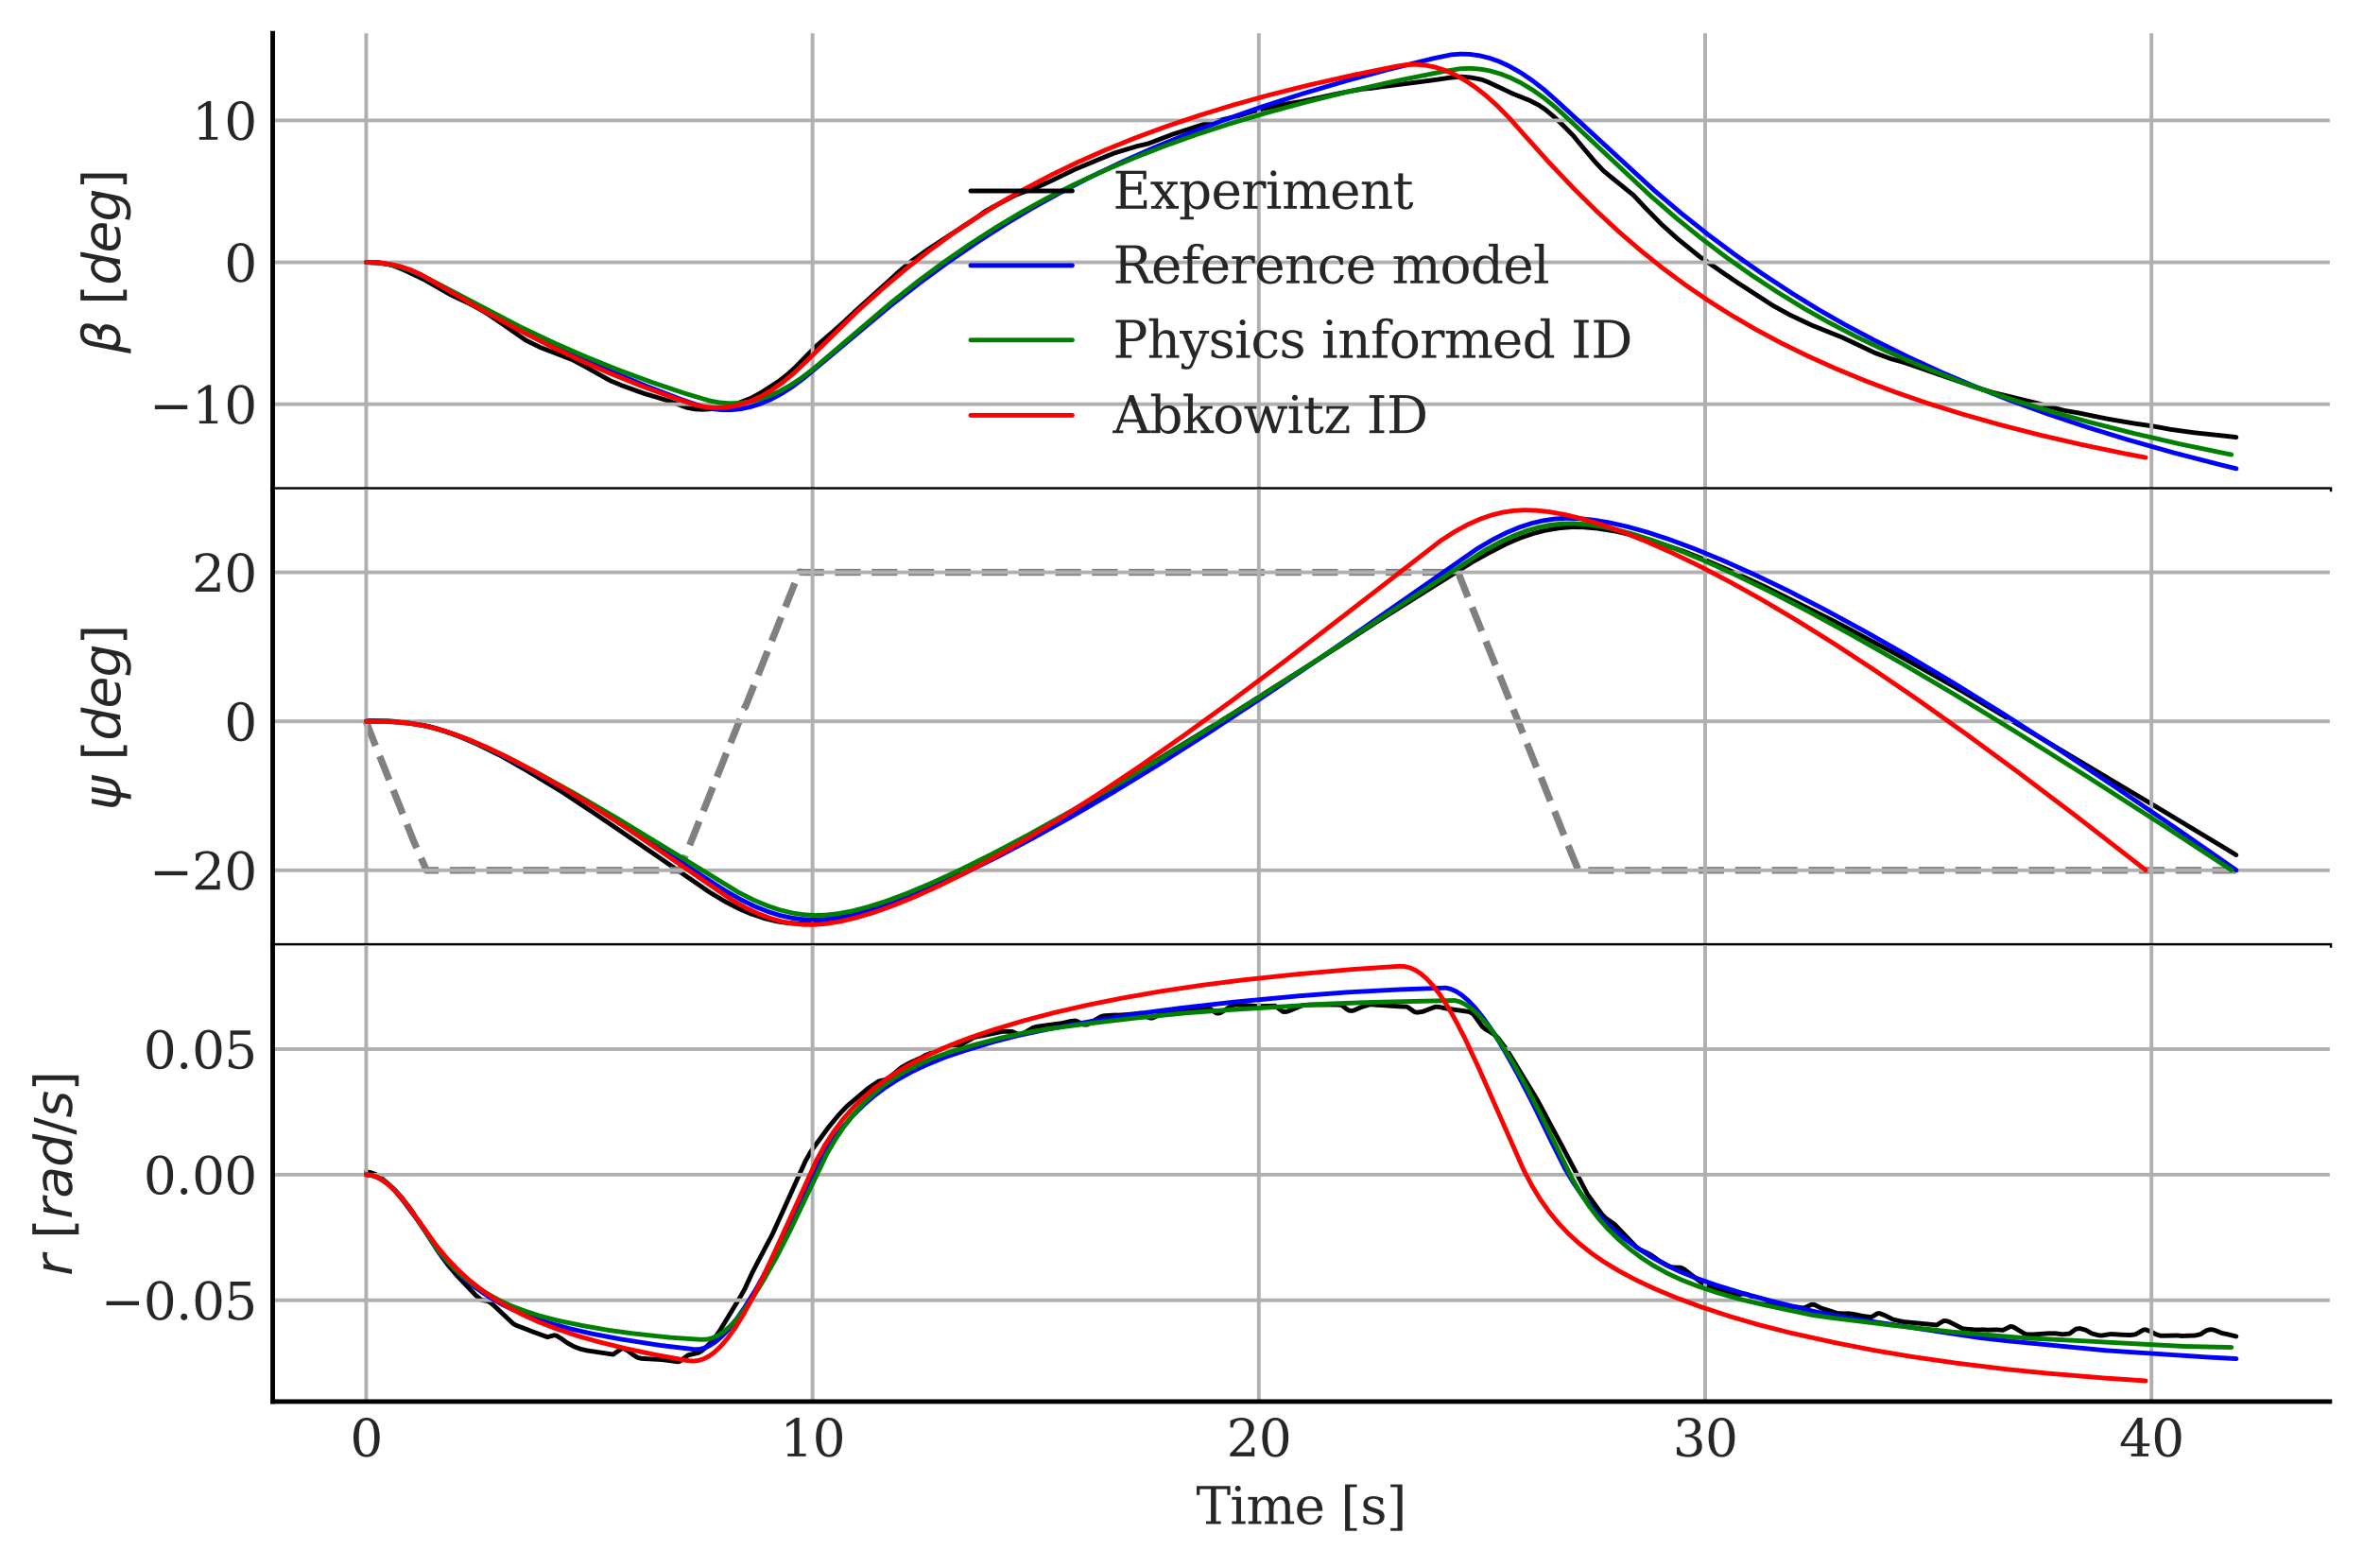 <?xml version="1.0" encoding="utf-8" standalone="no"?>
<!DOCTYPE svg PUBLIC "-//W3C//DTD SVG 1.1//EN"
  "http://www.w3.org/Graphics/SVG/1.1/DTD/svg11.dtd">
<svg xmlns:xlink="http://www.w3.org/1999/xlink" width="511.726pt" height="339.532pt" viewBox="0 0 511.726 339.532" xmlns="http://www.w3.org/2000/svg" version="1.1">
 <defs>
  <style type="text/css">*{stroke-linejoin: round; stroke-linecap: butt}</style>
 </defs>
 <g id="figure_1">
  <g id="patch_1">
   <path d="M 0 339.532 
L 511.726 339.532 
L 511.726 0 
L 0 0 
z
" style="fill: #ffffff"/>
  </g>
  <g id="axes_1">
   <g id="patch_2">
    <path d="M 59.056 105.98 
L 504.526 105.98 
L 504.526 7.2 
L 59.056 7.2 
z
" style="fill: #ffffff"/>
   </g>
   <g id="line2d_1">
    <path d="M 79.304 56.782 
L 81.897 56.825 
L 83.625 57.083 
L 85.353 57.587 
L 87.369 58.414 
L 91.881 60.564 
L 97.545 63.819 
L 102.058 65.935 
L 105.13 67.672 
L 108.778 70.136 
L 113.866 73.692 
L 117.034 75.249 
L 120.298 76.492 
L 123.947 77.909 
L 126.443 79.241 
L 132.203 82.465 
L 134.603 83.452 
L 137.675 84.576 
L 139.691 85.293 
L 141.419 85.792 
L 144.684 86.78 
L 148.812 88.288 
L 150.54 88.605 
L 152.076 88.684 
L 153.612 88.602 
L 157.068 88.104 
L 159.276 87.545 
L 162.828 86.145 
L 165.133 84.848 
L 168.685 82.545 
L 170.605 81.032 
L 172.141 79.642 
L 174.925 76.787 
L 176.845 74.877 
L 180.685 71.565 
L 182.797 69.672 
L 185.39 67.233 
L 192.59 60.749 
L 194.702 58.793 
L 197.486 56.478 
L 200.846 54.093 
L 211.791 46.91 
L 213.327 45.778 
L 215.151 44.755 
L 219.855 42.27 
L 222.543 41.263 
L 224.559 40.562 
L 227.632 39.16 
L 232.912 36.615 
L 241.264 33.164 
L 246.352 31.631 
L 248.657 31.109 
L 251.345 30.08 
L 254.033 29.051 
L 261.425 26.679 
L 265.937 25.643 
L 267.762 25.236 
L 271.41 24.1 
L 274.29 23.38 
L 278.322 22.556 
L 281.586 22.028 
L 289.267 20.375 
L 291.955 19.834 
L 295.027 19.285 
L 296.947 19.107 
L 298.963 18.819 
L 307.987 17.661 
L 311.348 17.213 
L 313.748 16.852 
L 316.532 16.615 
L 318.452 16.779 
L 320.852 17.241 
L 322.1 17.707 
L 324.692 18.914 
L 327.668 20.326 
L 331.221 21.732 
L 333.237 22.773 
L 334.581 23.664 
L 336.501 25.259 
L 338.229 26.886 
L 340.725 29.404 
L 342.645 31.756 
L 345.429 35.061 
L 347.253 36.999 
L 348.885 38.35 
L 353.782 42.304 
L 356.182 44.879 
L 359.83 48.599 
L 363.286 51.711 
L 368.182 55.664 
L 371.351 57.848 
L 373.463 59.314 
L 376.439 61.32 
L 383.831 66.113 
L 387.575 68.182 
L 392.28 70.404 
L 396.792 72.215 
L 399 73.101 
L 401.016 74.042 
L 406.008 76.422 
L 409.464 77.692 
L 412.248 78.464 
L 427.705 83.803 
L 429.433 84.362 
L 431.545 85.003 
L 433.466 85.464 
L 442.01 87.542 
L 446.906 88.886 
L 450.266 89.461 
L 453.146 90.059 
L 456.507 90.74 
L 459.291 91.218 
L 462.171 91.705 
L 466.107 92.278 
L 467.835 92.583 
L 470.043 92.997 
L 473.595 93.494 
L 475.42 93.735 
L 478.396 94.045 
L 483.964 94.652 
L 484.252 94.696 
L 484.252 94.696 
" clip-path="url(#pb328c80160)" style="fill: none; stroke: #000000; stroke-linecap: round"/>
   </g>
   <g id="matplotlib.axis_1">
    <g id="xtick_1">
     <g id="line2d_2">
      <path d="M 79.304 105.98 
L 79.304 7.2 
" clip-path="url(#pb328c80160)" style="fill: none; stroke: #b0b0b0; stroke-width: 0.8; stroke-linecap: round"/>
     </g>
     <g id="line2d_3"/>
    </g>
    <g id="xtick_2">
     <g id="line2d_4">
      <path d="M 175.957 105.98 
L 175.957 7.2 
" clip-path="url(#pb328c80160)" style="fill: none; stroke: #b0b0b0; stroke-width: 0.8; stroke-linecap: round"/>
     </g>
     <g id="line2d_5"/>
    </g>
    <g id="xtick_3">
     <g id="line2d_6">
      <path d="M 272.609 105.98 
L 272.609 7.2 
" clip-path="url(#pb328c80160)" style="fill: none; stroke: #b0b0b0; stroke-width: 0.8; stroke-linecap: round"/>
     </g>
     <g id="line2d_7"/>
    </g>
    <g id="xtick_4">
     <g id="line2d_8">
      <path d="M 369.261 105.98 
L 369.261 7.2 
" clip-path="url(#pb328c80160)" style="fill: none; stroke: #b0b0b0; stroke-width: 0.8; stroke-linecap: round"/>
     </g>
     <g id="line2d_9"/>
    </g>
    <g id="xtick_5">
     <g id="line2d_10">
      <path d="M 465.913 105.98 
L 465.913 7.2 
" clip-path="url(#pb328c80160)" style="fill: none; stroke: #b0b0b0; stroke-width: 0.8; stroke-linecap: round"/>
     </g>
     <g id="line2d_11"/>
    </g>
   </g>
   <g id="matplotlib.axis_2">
    <g id="ytick_1">
     <g id="line2d_12">
      <path d="M 59.056 87.54 
L 504.526 87.54 
" clip-path="url(#pb328c80160)" style="fill: none; stroke: #b0b0b0; stroke-width: 0.8; stroke-linecap: round"/>
     </g>
     <g id="line2d_13"/>
     <g id="text_1">
      <!-- −10 -->
      <g style="fill: #262626" transform="translate(32.341 91.719) scale(0.11 -0.11)">
       <defs>
        <path id="DejaVuSerif-2212" d="M 678 2259 
L 4684 2259 
L 4684 1753 
L 678 1753 
L 678 2259 
z
" transform="scale(0.016)"/>
        <path id="DejaVuSerif-31" d="M 909 0 
L 909 331 
L 1722 331 
L 1722 4213 
L 781 3603 
L 781 4013 
L 1919 4750 
L 2350 4750 
L 2350 331 
L 3163 331 
L 3163 0 
L 909 0 
z
" transform="scale(0.016)"/>
        <path id="DejaVuSerif-30" d="M 2034 219 
Q 2513 219 2750 744 
Q 2988 1269 2988 2328 
Q 2988 3391 2750 3916 
Q 2513 4441 2034 4441 
Q 1556 4441 1318 3916 
Q 1081 3391 1081 2328 
Q 1081 1269 1318 744 
Q 1556 219 2034 219 
z
M 2034 -91 
Q 1275 -91 848 546 
Q 422 1184 422 2328 
Q 422 3475 848 4112 
Q 1275 4750 2034 4750 
Q 2797 4750 3222 4112 
Q 3647 3475 3647 2328 
Q 3647 1184 3222 546 
Q 2797 -91 2034 -91 
z
" transform="scale(0.016)"/>
       </defs>
       <use xlink:href="#DejaVuSerif-2212"/>
       <use xlink:href="#DejaVuSerif-31" x="83.789"/>
       <use xlink:href="#DejaVuSerif-30" x="147.412"/>
      </g>
     </g>
    </g>
    <g id="ytick_2">
     <g id="line2d_14">
      <path d="M 59.056 56.808 
L 504.526 56.808 
" clip-path="url(#pb328c80160)" style="fill: none; stroke: #b0b0b0; stroke-width: 0.8; stroke-linecap: round"/>
     </g>
     <g id="line2d_15"/>
     <g id="text_2">
      <!-- 0 -->
      <g style="fill: #262626" transform="translate(48.557 60.987) scale(0.11 -0.11)">
       <use xlink:href="#DejaVuSerif-30"/>
      </g>
     </g>
    </g>
    <g id="ytick_3">
     <g id="line2d_16">
      <path d="M 59.056 26.075 
L 504.526 26.075 
" clip-path="url(#pb328c80160)" style="fill: none; stroke: #b0b0b0; stroke-width: 0.8; stroke-linecap: round"/>
     </g>
     <g id="line2d_17"/>
     <g id="text_3">
      <!-- 10 -->
      <g style="fill: #262626" transform="translate(41.558 30.255) scale(0.11 -0.11)">
       <use xlink:href="#DejaVuSerif-31"/>
       <use xlink:href="#DejaVuSerif-30" x="63.623"/>
      </g>
     </g>
    </g>
    <g id="text_4">
     <!-- $\beta$ $[deg]$ -->
     <g style="fill: #262626" transform="translate(26.031 76.555) rotate(-90) scale(0.11 -0.11)">
      <defs>
       <path id="DejaVuSans-Oblique-3b2" d="M 872 216 
L 572 -1331 
L -6 -1331 
L 928 3478 
Q 1206 4903 2538 4903 
Q 3888 4903 3659 3700 
Q 3503 2844 2894 2531 
Q 3713 2250 3553 1416 
Q 3272 -69 1759 -66 
Q 1097 -63 872 216 
z
M 1019 966 
Q 1259 422 1875 425 
Q 2775 425 2966 1406 
Q 3138 2288 1675 2219 
L 1778 2750 
Q 2909 2731 3106 3750 
Q 3241 4438 2509 4434 
Q 1691 4434 1503 3459 
L 1019 966 
z
" transform="scale(0.016)"/>
       <path id="DejaVuSerif-20" transform="scale(0.016)"/>
       <path id="DejaVuSans-5b" d="M 550 4863 
L 1875 4863 
L 1875 4416 
L 1125 4416 
L 1125 -397 
L 1875 -397 
L 1875 -844 
L 550 -844 
L 550 4863 
z
" transform="scale(0.016)"/>
       <path id="DejaVuSans-Oblique-64" d="M 2675 525 
Q 2444 222 2128 65 
Q 1813 -91 1428 -91 
Q 903 -91 598 267 
Q 294 625 294 1247 
Q 294 1766 478 2236 
Q 663 2706 1013 3078 
Q 1244 3325 1534 3454 
Q 1825 3584 2144 3584 
Q 2481 3584 2739 3421 
Q 2997 3259 3138 2956 
L 3513 4863 
L 4091 4863 
L 3144 0 
L 2566 0 
L 2675 525 
z
M 891 1350 
Q 891 897 1095 644 
Q 1300 391 1663 391 
Q 1931 391 2161 520 
Q 2391 650 2566 903 
Q 2750 1166 2856 1509 
Q 2963 1853 2963 2188 
Q 2963 2622 2758 2865 
Q 2553 3109 2194 3109 
Q 1922 3109 1687 2981 
Q 1453 2853 1288 2613 
Q 1106 2353 998 2009 
Q 891 1666 891 1350 
z
" transform="scale(0.016)"/>
       <path id="DejaVuSans-Oblique-65" d="M 3078 2063 
Q 3088 2113 3092 2166 
Q 3097 2219 3097 2272 
Q 3097 2653 2873 2875 
Q 2650 3097 2266 3097 
Q 1838 3097 1509 2826 
Q 1181 2556 1013 2059 
L 3078 2063 
z
M 3578 1613 
L 903 1613 
Q 884 1494 878 1425 
Q 872 1356 872 1306 
Q 872 872 1139 634 
Q 1406 397 1894 397 
Q 2269 397 2603 481 
Q 2938 566 3225 728 
L 3116 159 
Q 2806 34 2476 -28 
Q 2147 -91 1806 -91 
Q 1078 -91 686 257 
Q 294 606 294 1247 
Q 294 1794 489 2264 
Q 684 2734 1063 3103 
Q 1306 3334 1642 3459 
Q 1978 3584 2356 3584 
Q 2950 3584 3301 3228 
Q 3653 2872 3653 2272 
Q 3653 2128 3634 1964 
Q 3616 1800 3578 1613 
z
" transform="scale(0.016)"/>
       <path id="DejaVuSans-Oblique-67" d="M 3816 3500 
L 3219 434 
Q 3047 -456 2561 -893 
Q 2075 -1331 1253 -1331 
Q 950 -1331 690 -1286 
Q 431 -1241 206 -1147 
L 313 -588 
Q 525 -725 762 -790 
Q 1000 -856 1269 -856 
Q 1816 -856 2167 -557 
Q 2519 -259 2631 300 
L 2681 563 
Q 2441 288 2122 144 
Q 1803 0 1434 0 
Q 903 0 598 351 
Q 294 703 294 1319 
Q 294 1803 478 2267 
Q 663 2731 997 3091 
Q 1219 3328 1514 3456 
Q 1809 3584 2131 3584 
Q 2484 3584 2746 3420 
Q 3009 3256 3138 2956 
L 3238 3500 
L 3816 3500 
z
M 2950 2216 
Q 2950 2641 2750 2872 
Q 2550 3103 2181 3103 
Q 1953 3103 1747 3012 
Q 1541 2922 1394 2759 
Q 1156 2491 1023 2127 
Q 891 1763 891 1375 
Q 891 944 1092 712 
Q 1294 481 1672 481 
Q 2219 481 2584 976 
Q 2950 1472 2950 2216 
z
" transform="scale(0.016)"/>
       <path id="DejaVuSans-5d" d="M 1947 4863 
L 1947 -844 
L 622 -844 
L 622 -397 
L 1369 -397 
L 1369 4416 
L 622 4416 
L 622 4863 
L 1947 4863 
z
" transform="scale(0.016)"/>
      </defs>
      <use xlink:href="#DejaVuSans-Oblique-3b2" transform="translate(0 0.391)"/>
      <use xlink:href="#DejaVuSerif-20" transform="translate(63.818 0.391)"/>
      <use xlink:href="#DejaVuSans-5b" transform="translate(95.605 0.391)"/>
      <use xlink:href="#DejaVuSans-Oblique-64" transform="translate(134.619 0.391)"/>
      <use xlink:href="#DejaVuSans-Oblique-65" transform="translate(198.096 0.391)"/>
      <use xlink:href="#DejaVuSans-Oblique-67" transform="translate(259.619 0.391)"/>
      <use xlink:href="#DejaVuSans-5d" transform="translate(323.096 0.391)"/>
     </g>
    </g>
   </g>
   <g id="line2d_18">
    <path d="M 79.304 56.808 
L 81.817 56.919 
L 84.234 57.25 
L 86.553 57.795 
L 88.776 58.542 
L 91.096 59.556 
L 94.769 61.471 
L 117.965 73.805 
L 125.504 77.413 
L 132.366 80.469 
L 140.099 83.666 
L 147.541 86.517 
L 152.084 88.07 
L 154.21 88.533 
L 156.336 88.766 
L 158.366 88.77 
L 160.396 88.558 
L 162.522 88.114 
L 164.648 87.445 
L 166.871 86.507 
L 169.191 85.283 
L 171.511 83.803 
L 174.024 81.939 
L 177.696 78.882 
L 192.967 66.11 
L 199.346 61.145 
L 205.436 56.691 
L 211.815 52.332 
L 218 48.372 
L 223.606 45.037 
L 229.695 41.66 
L 236.074 38.372 
L 243.033 35.04 
L 250.089 31.903 
L 257.434 28.889 
L 265.07 25.998 
L 273.479 23.059 
L 281.984 20.324 
L 291.553 17.492 
L 300.541 15.077 
L 310.593 12.611 
L 314.266 11.854 
L 316.296 11.695 
L 318.325 11.756 
L 320.355 12.036 
L 322.481 12.553 
L 324.608 13.3 
L 326.831 14.322 
L 329.247 15.69 
L 331.76 17.376 
L 334.37 19.405 
L 337.172 21.88 
L 358.243 41.242 
L 364.138 46.234 
L 369.938 50.834 
L 375.833 55.23 
L 381.633 59.286 
L 388.108 63.54 
L 393.811 67.046 
L 399.513 70.301 
L 405.892 73.684 
L 413.141 77.27 
L 420.777 80.776 
L 427.639 83.685 
L 435.178 86.65 
L 443.49 89.669 
L 452.189 92.586 
L 460.501 95.147 
L 470.746 98.056 
L 480.314 100.521 
L 484.277 101.49 
L 484.277 101.49 
" clip-path="url(#pb328c80160)" style="fill: none; stroke: #0000ff; stroke-linecap: round"/>
   </g>
   <g id="line2d_19">
    <path d="M 79.304 56.808 
L 81.817 56.919 
L 84.234 57.249 
L 86.553 57.792 
L 88.873 58.569 
L 91.193 59.583 
L 94.962 61.528 
L 112.843 70.873 
L 120.285 74.397 
L 126.857 77.264 
L 133.816 80.076 
L 141.065 82.759 
L 148.217 85.163 
L 153.63 86.783 
L 155.853 87.191 
L 157.979 87.357 
L 160.106 87.301 
L 162.135 87.034 
L 164.262 86.533 
L 166.485 85.782 
L 168.708 84.801 
L 171.027 83.527 
L 173.444 81.943 
L 176.053 79.96 
L 179.823 76.756 
L 192.871 65.624 
L 198.863 60.871 
L 204.276 56.854 
L 209.785 53.05 
L 215.681 49.245 
L 221.19 45.955 
L 226.602 42.984 
L 232.402 40.056 
L 238.684 37.136 
L 245.256 34.333 
L 252.119 31.647 
L 259.174 29.119 
L 266.423 26.762 
L 274.542 24.356 
L 283.531 21.929 
L 292.229 19.781 
L 302.088 17.584 
L 312.43 15.5 
L 316.199 14.885 
L 318.422 14.808 
L 320.548 14.964 
L 322.675 15.348 
L 324.898 15.983 
L 327.121 16.85 
L 329.44 17.996 
L 331.857 19.447 
L 334.37 21.224 
L 336.883 23.271 
L 340.072 26.187 
L 357.373 42.362 
L 362.979 47.212 
L 368.391 51.597 
L 373.9 55.768 
L 379.313 59.585 
L 384.919 63.266 
L 390.911 66.942 
L 396.034 69.826 
L 402.026 72.935 
L 408.019 75.796 
L 414.978 78.856 
L 421.743 81.581 
L 428.895 84.216 
L 436.531 86.79 
L 443.973 89.072 
L 452.285 91.378 
L 462.144 93.873 
L 471.906 96.126 
L 481.764 98.174 
L 483.214 98.458 
L 483.214 98.458 
" clip-path="url(#pb328c80160)" style="fill: none; stroke: #008000; stroke-linecap: round"/>
   </g>
   <g id="line2d_20">
    <path d="M 79.304 56.808 
L 82.107 56.916 
L 84.524 57.223 
L 86.747 57.722 
L 88.873 58.43 
L 90.903 59.339 
L 93.126 60.599 
L 103.757 66.771 
L 111.683 71.122 
L 118.739 74.746 
L 125.311 77.873 
L 131.98 80.803 
L 138.746 83.527 
L 146.091 86.238 
L 150.634 87.726 
L 152.663 88.126 
L 154.693 88.301 
L 156.723 88.25 
L 158.753 87.974 
L 160.782 87.479 
L 162.812 86.756 
L 164.938 85.753 
L 167.161 84.448 
L 169.481 82.816 
L 171.897 80.833 
L 174.41 78.459 
L 185.718 67.361 
L 191.131 62.494 
L 196.254 58.185 
L 201.279 54.249 
L 206.305 50.597 
L 211.331 47.216 
L 216.454 44.039 
L 221.866 40.946 
L 227.666 37.891 
L 233.368 35.139 
L 239.457 32.448 
L 245.836 29.867 
L 252.505 27.408 
L 259.754 24.978 
L 267.1 22.725 
L 275.025 20.529 
L 283.434 18.429 
L 293.099 16.243 
L 302.571 14.328 
L 304.794 14.01 
L 306.824 13.969 
L 308.853 14.158 
L 310.883 14.575 
L 312.913 15.229 
L 315.039 16.16 
L 317.165 17.336 
L 319.388 18.816 
L 321.708 20.627 
L 324.221 22.881 
L 326.831 25.531 
L 329.924 29.026 
L 335.336 35.055 
L 340.749 40.762 
L 345.775 45.743 
L 350.607 50.215 
L 355.343 54.294 
L 360.079 58.08 
L 364.912 61.66 
L 369.841 65.037 
L 374.964 68.276 
L 380.279 71.374 
L 385.692 74.271 
L 391.298 77.016 
L 397.483 79.801 
L 403.959 82.47 
L 410.435 84.925 
L 417.394 87.321 
L 424.836 89.648 
L 432.955 91.952 
L 441.75 94.208 
L 450.739 96.286 
L 460.307 98.27 
L 464.657 99.091 
L 464.657 99.091 
" clip-path="url(#pb328c80160)" style="fill: none; stroke: #ff0000; stroke-linecap: round"/>
   </g>
   <g id="patch_3">
    <path d="M 59.056 105.98 
L 59.056 7.2 
" style="fill: none; stroke: #000000; stroke-linejoin: miter; stroke-linecap: square"/>
   </g>
   <g id="patch_4">
    <path d="M 59.056 105.98 
L 504.526 105.98 
" style="fill: none; stroke: #000000; stroke-linejoin: miter; stroke-linecap: square"/>
   </g>
   <g id="legend_1">
    <g id="line2d_21">
     <path d="M 210.21 41.348 
L 221.21 41.348 
L 232.21 41.348 
" style="fill: none; stroke: #000000; stroke-linecap: round"/>
    </g>
    <g id="text_5">
     <!-- Experiment -->
     <g style="fill: #262626" transform="translate(241.01 45.198) scale(0.11 -0.11)">
      <defs>
       <path id="DejaVuSerif-45" d="M 353 0 
L 353 331 
L 947 331 
L 947 4331 
L 353 4331 
L 353 4666 
L 4109 4666 
L 4109 3628 
L 3725 3628 
L 3725 4281 
L 1581 4281 
L 1581 2719 
L 3109 2719 
L 3109 3303 
L 3494 3303 
L 3494 1753 
L 3109 1753 
L 3109 2338 
L 1581 2338 
L 1581 384 
L 3775 384 
L 3775 1038 
L 4159 1038 
L 4159 0 
L 353 0 
z
" transform="scale(0.016)"/>
       <path id="DejaVuSerif-78" d="M 1863 2028 
L 2559 2988 
L 2113 2988 
L 2113 3322 
L 3391 3322 
L 3391 2988 
L 2950 2988 
L 2059 1759 
L 3097 331 
L 3531 331 
L 3531 0 
L 1997 0 
L 1997 331 
L 2419 331 
L 1697 1325 
L 972 331 
L 1403 331 
L 1403 0 
L 141 0 
L 141 331 
L 581 331 
L 1497 1594 
L 488 2988 
L 78 2988 
L 78 3322 
L 1563 3322 
L 1563 2988 
L 1166 2988 
L 1863 2028 
z
" transform="scale(0.016)"/>
       <path id="DejaVuSerif-70" d="M 1313 1825 
L 1313 1497 
Q 1313 897 1542 583 
Q 1772 269 2209 269 
Q 2650 269 2876 622 
Q 3103 975 3103 1663 
Q 3103 2353 2876 2703 
Q 2650 3053 2209 3053 
Q 1772 3053 1542 2737 
Q 1313 2422 1313 1825 
z
M 738 2988 
L 184 2988 
L 184 3322 
L 1313 3322 
L 1313 2803 
Q 1481 3116 1742 3264 
Q 2003 3413 2388 3413 
Q 3000 3413 3387 2928 
Q 3775 2444 3775 1663 
Q 3775 881 3387 395 
Q 3000 -91 2388 -91 
Q 2003 -91 1742 57 
Q 1481 206 1313 519 
L 1313 -997 
L 1856 -997 
L 1856 -1331 
L 184 -1331 
L 184 -997 
L 738 -997 
L 738 2988 
z
" transform="scale(0.016)"/>
       <path id="DejaVuSerif-65" d="M 3469 1600 
L 991 1600 
L 991 1575 
Q 991 903 1244 561 
Q 1497 219 1991 219 
Q 2369 219 2611 417 
Q 2853 616 2950 1006 
L 3413 1006 
Q 3275 459 2904 184 
Q 2534 -91 1931 -91 
Q 1203 -91 761 389 
Q 319 869 319 1663 
Q 319 2450 753 2931 
Q 1188 3413 1894 3413 
Q 2647 3413 3050 2948 
Q 3453 2484 3469 1600 
z
M 2791 1931 
Q 2772 2513 2545 2808 
Q 2319 3103 1894 3103 
Q 1497 3103 1269 2806 
Q 1041 2509 991 1931 
L 2791 1931 
z
" transform="scale(0.016)"/>
       <path id="DejaVuSerif-72" d="M 3059 3328 
L 3059 2497 
L 2728 2497 
Q 2713 2744 2591 2866 
Q 2469 2988 2234 2988 
Q 1809 2988 1582 2694 
Q 1356 2400 1356 1850 
L 1356 331 
L 2022 331 
L 2022 0 
L 263 0 
L 263 331 
L 781 331 
L 781 2994 
L 231 2994 
L 231 3322 
L 1356 3322 
L 1356 2731 
Q 1525 3078 1790 3245 
Q 2056 3413 2438 3413 
Q 2578 3413 2733 3391 
Q 2888 3369 3059 3328 
z
" transform="scale(0.016)"/>
       <path id="DejaVuSerif-69" d="M 622 4353 
Q 622 4497 726 4603 
Q 831 4709 978 4709 
Q 1122 4709 1226 4603 
Q 1331 4497 1331 4353 
Q 1331 4206 1228 4103 
Q 1125 4000 978 4000 
Q 831 4000 726 4103 
Q 622 4206 622 4353 
z
M 1356 331 
L 1900 331 
L 1900 0 
L 231 0 
L 231 331 
L 781 331 
L 781 2988 
L 231 2988 
L 231 3322 
L 1356 3322 
L 1356 331 
z
" transform="scale(0.016)"/>
       <path id="DejaVuSerif-6d" d="M 3316 2675 
Q 3481 3041 3739 3227 
Q 3997 3413 4341 3413 
Q 4863 3413 5119 3089 
Q 5375 2766 5375 2113 
L 5375 331 
L 5894 331 
L 5894 0 
L 4300 0 
L 4300 331 
L 4800 331 
L 4800 2047 
Q 4800 2556 4650 2772 
Q 4500 2988 4153 2988 
Q 3769 2988 3567 2697 
Q 3366 2406 3366 1850 
L 3366 331 
L 3866 331 
L 3866 0 
L 2291 0 
L 2291 331 
L 2791 331 
L 2791 2069 
Q 2791 2566 2641 2777 
Q 2491 2988 2144 2988 
Q 1759 2988 1557 2697 
Q 1356 2406 1356 1850 
L 1356 331 
L 1856 331 
L 1856 0 
L 263 0 
L 263 331 
L 781 331 
L 781 2994 
L 231 2994 
L 231 3322 
L 1356 3322 
L 1356 2731 
Q 1516 3063 1762 3238 
Q 2009 3413 2322 3413 
Q 2709 3413 2968 3220 
Q 3228 3028 3316 2675 
z
" transform="scale(0.016)"/>
       <path id="DejaVuSerif-6e" d="M 263 0 
L 263 331 
L 781 331 
L 781 2988 
L 231 2988 
L 231 3322 
L 1356 3322 
L 1356 2731 
Q 1516 3069 1770 3241 
Q 2025 3413 2363 3413 
Q 2913 3413 3172 3097 
Q 3431 2781 3431 2113 
L 3431 331 
L 3944 331 
L 3944 0 
L 2356 0 
L 2356 331 
L 2853 331 
L 2853 1931 
Q 2853 2541 2703 2767 
Q 2553 2994 2175 2994 
Q 1775 2994 1565 2701 
Q 1356 2409 1356 1850 
L 1356 331 
L 1856 331 
L 1856 0 
L 263 0 
z
" transform="scale(0.016)"/>
       <path id="DejaVuSerif-74" d="M 691 2988 
L 184 2988 
L 184 3322 
L 691 3322 
L 691 4353 
L 1269 4353 
L 1269 3322 
L 2350 3322 
L 2350 2988 
L 1269 2988 
L 1269 878 
Q 1269 456 1350 337 
Q 1431 219 1650 219 
Q 1875 219 1978 351 
Q 2081 484 2088 781 
L 2522 781 
Q 2497 328 2275 118 
Q 2053 -91 1600 -91 
Q 1103 -91 897 129 
Q 691 350 691 878 
L 691 2988 
z
" transform="scale(0.016)"/>
      </defs>
      <use xlink:href="#DejaVuSerif-45"/>
      <use xlink:href="#DejaVuSerif-78" x="72.998"/>
      <use xlink:href="#DejaVuSerif-70" x="129.395"/>
      <use xlink:href="#DejaVuSerif-65" x="193.408"/>
      <use xlink:href="#DejaVuSerif-72" x="252.588"/>
      <use xlink:href="#DejaVuSerif-69" x="300.391"/>
      <use xlink:href="#DejaVuSerif-6d" x="332.373"/>
      <use xlink:href="#DejaVuSerif-65" x="427.197"/>
      <use xlink:href="#DejaVuSerif-6e" x="486.377"/>
      <use xlink:href="#DejaVuSerif-74" x="550.781"/>
     </g>
    </g>
    <g id="line2d_22">
     <path d="M 210.21 57.494 
L 221.21 57.494 
L 232.21 57.494 
" style="fill: none; stroke: #0000ff; stroke-linecap: round"/>
    </g>
    <g id="text_6">
     <!-- Reference model -->
     <g style="fill: #262626" transform="translate(241.01 61.344) scale(0.11 -0.11)">
      <defs>
       <path id="DejaVuSerif-52" d="M 3066 2316 
Q 3284 2256 3442 2114 
Q 3600 1972 3725 1716 
L 4403 331 
L 4972 331 
L 4972 0 
L 3872 0 
L 3144 1484 
Q 2934 1916 2759 2042 
Q 2584 2169 2278 2169 
L 1581 2169 
L 1581 331 
L 2241 331 
L 2241 0 
L 353 0 
L 353 331 
L 947 331 
L 947 4331 
L 353 4331 
L 353 4666 
L 2719 4666 
Q 3400 4666 3770 4341 
Q 4141 4016 4141 3419 
Q 4141 2938 3870 2661 
Q 3600 2384 3066 2316 
z
M 1581 2503 
L 2503 2503 
Q 2975 2503 3200 2726 
Q 3425 2950 3425 3419 
Q 3425 3888 3200 4109 
Q 2975 4331 2503 4331 
L 1581 4331 
L 1581 2503 
z
" transform="scale(0.016)"/>
       <path id="DejaVuSerif-66" d="M 2753 4078 
L 2450 4078 
Q 2447 4313 2317 4434 
Q 2188 4556 1941 4556 
Q 1619 4556 1487 4379 
Q 1356 4203 1356 3750 
L 1356 3322 
L 2284 3322 
L 2284 2988 
L 1356 2988 
L 1356 331 
L 2094 331 
L 2094 0 
L 231 0 
L 231 331 
L 781 331 
L 781 2988 
L 231 2988 
L 231 3322 
L 781 3322 
L 781 3738 
Q 781 4294 1070 4578 
Q 1359 4863 1919 4863 
Q 2128 4863 2337 4825 
Q 2547 4788 2753 4709 
L 2753 4078 
z
" transform="scale(0.016)"/>
       <path id="DejaVuSerif-63" d="M 3291 997 
Q 3169 466 2822 187 
Q 2475 -91 1925 -91 
Q 1200 -91 759 389 
Q 319 869 319 1663 
Q 319 2459 759 2936 
Q 1200 3413 1925 3413 
Q 2241 3413 2553 3339 
Q 2866 3266 3181 3116 
L 3181 2266 
L 2847 2266 
Q 2781 2703 2561 2903 
Q 2341 3103 1931 3103 
Q 1466 3103 1228 2742 
Q 991 2381 991 1663 
Q 991 944 1227 581 
Q 1463 219 1931 219 
Q 2303 219 2525 412 
Q 2747 606 2828 997 
L 3291 997 
z
" transform="scale(0.016)"/>
       <path id="DejaVuSerif-6f" d="M 1925 219 
Q 2388 219 2623 584 
Q 2859 950 2859 1663 
Q 2859 2375 2623 2739 
Q 2388 3103 1925 3103 
Q 1463 3103 1227 2739 
Q 991 2375 991 1663 
Q 991 950 1228 584 
Q 1466 219 1925 219 
z
M 1925 -91 
Q 1200 -91 759 389 
Q 319 869 319 1663 
Q 319 2456 758 2934 
Q 1197 3413 1925 3413 
Q 2653 3413 3092 2934 
Q 3531 2456 3531 1663 
Q 3531 869 3092 389 
Q 2653 -91 1925 -91 
z
" transform="scale(0.016)"/>
       <path id="DejaVuSerif-64" d="M 3359 331 
L 3909 331 
L 3909 0 
L 2784 0 
L 2784 519 
Q 2616 206 2355 57 
Q 2094 -91 1709 -91 
Q 1097 -91 708 395 
Q 319 881 319 1663 
Q 319 2444 706 2928 
Q 1094 3413 1709 3413 
Q 2094 3413 2355 3264 
Q 2616 3116 2784 2803 
L 2784 4531 
L 2241 4531 
L 2241 4863 
L 3359 4863 
L 3359 331 
z
M 2784 1497 
L 2784 1825 
Q 2784 2422 2554 2737 
Q 2325 3053 1888 3053 
Q 1444 3053 1217 2703 
Q 991 2353 991 1663 
Q 991 975 1217 622 
Q 1444 269 1888 269 
Q 2325 269 2554 583 
Q 2784 897 2784 1497 
z
" transform="scale(0.016)"/>
       <path id="DejaVuSerif-6c" d="M 1313 331 
L 1856 331 
L 1856 0 
L 184 0 
L 184 331 
L 738 331 
L 738 4531 
L 184 4531 
L 184 4863 
L 1313 4863 
L 1313 331 
z
" transform="scale(0.016)"/>
      </defs>
      <use xlink:href="#DejaVuSerif-52"/>
      <use xlink:href="#DejaVuSerif-65" x="75.293"/>
      <use xlink:href="#DejaVuSerif-66" x="134.473"/>
      <use xlink:href="#DejaVuSerif-65" x="171.484"/>
      <use xlink:href="#DejaVuSerif-72" x="230.664"/>
      <use xlink:href="#DejaVuSerif-65" x="278.467"/>
      <use xlink:href="#DejaVuSerif-6e" x="337.646"/>
      <use xlink:href="#DejaVuSerif-63" x="402.051"/>
      <use xlink:href="#DejaVuSerif-65" x="458.057"/>
      <use xlink:href="#DejaVuSerif-20" x="517.236"/>
      <use xlink:href="#DejaVuSerif-6d" x="549.023"/>
      <use xlink:href="#DejaVuSerif-6f" x="643.848"/>
      <use xlink:href="#DejaVuSerif-64" x="704.053"/>
      <use xlink:href="#DejaVuSerif-65" x="768.066"/>
      <use xlink:href="#DejaVuSerif-6c" x="827.246"/>
     </g>
    </g>
    <g id="line2d_23">
     <path d="M 210.21 73.64 
L 221.21 73.64 
L 232.21 73.64 
" style="fill: none; stroke: #008000; stroke-linecap: round"/>
    </g>
    <g id="text_7">
     <!-- Physics informed ID -->
     <g style="fill: #262626" transform="translate(241.01 77.49) scale(0.11 -0.11)">
      <defs>
       <path id="DejaVuSerif-50" d="M 1581 2375 
L 2406 2375 
Q 2872 2375 3115 2626 
Q 3359 2878 3359 3353 
Q 3359 3831 3115 4081 
Q 2872 4331 2406 4331 
L 1581 4331 
L 1581 2375 
z
M 353 0 
L 353 331 
L 947 331 
L 947 4331 
L 353 4331 
L 353 4666 
L 2559 4666 
Q 3259 4666 3668 4311 
Q 4078 3956 4078 3353 
Q 4078 2753 3668 2397 
Q 3259 2041 2559 2041 
L 1581 2041 
L 1581 331 
L 2303 331 
L 2303 0 
L 353 0 
z
" transform="scale(0.016)"/>
       <path id="DejaVuSerif-68" d="M 263 0 
L 263 331 
L 781 331 
L 781 4531 
L 231 4531 
L 231 4863 
L 1356 4863 
L 1356 2731 
Q 1516 3069 1770 3241 
Q 2025 3413 2363 3413 
Q 2913 3413 3172 3097 
Q 3431 2781 3431 2113 
L 3431 331 
L 3944 331 
L 3944 0 
L 2356 0 
L 2356 331 
L 2853 331 
L 2853 1931 
Q 2853 2541 2704 2764 
Q 2556 2988 2175 2988 
Q 1775 2988 1565 2697 
Q 1356 2406 1356 1850 
L 1356 331 
L 1856 331 
L 1856 0 
L 263 0 
z
" transform="scale(0.016)"/>
       <path id="DejaVuSerif-79" d="M 1381 -609 
L 1600 -56 
L 359 2988 
L -19 2988 
L -19 3322 
L 1509 3322 
L 1509 2988 
L 978 2988 
L 1913 703 
L 2847 2988 
L 2350 2988 
L 2350 3322 
L 3597 3322 
L 3597 2988 
L 3225 2988 
L 1703 -750 
Q 1547 -1138 1356 -1280 
Q 1166 -1422 819 -1422 
Q 672 -1422 517 -1397 
Q 363 -1372 206 -1325 
L 206 -691 
L 500 -691 
Q 519 -903 608 -995 
Q 697 -1088 884 -1088 
Q 1056 -1088 1161 -992 
Q 1266 -897 1381 -609 
z
" transform="scale(0.016)"/>
       <path id="DejaVuSerif-73" d="M 359 184 
L 359 959 
L 691 959 
Q 703 588 923 403 
Q 1144 219 1575 219 
Q 1963 219 2166 364 
Q 2369 509 2369 788 
Q 2369 1006 2220 1140 
Q 2072 1275 1594 1428 
L 1178 1569 
Q 750 1706 558 1912 
Q 366 2119 366 2438 
Q 366 2894 700 3153 
Q 1034 3413 1625 3413 
Q 1888 3413 2178 3344 
Q 2469 3275 2778 3144 
L 2778 2419 
L 2447 2419 
Q 2434 2741 2221 2922 
Q 2009 3103 1644 3103 
Q 1281 3103 1095 2975 
Q 909 2847 909 2591 
Q 909 2381 1050 2254 
Q 1191 2128 1613 1997 
L 2069 1856 
Q 2541 1709 2748 1489 
Q 2956 1269 2956 922 
Q 2956 450 2595 179 
Q 2234 -91 1600 -91 
Q 1278 -91 972 -22 
Q 666 47 359 184 
z
" transform="scale(0.016)"/>
       <path id="DejaVuSerif-49" d="M 1581 331 
L 2175 331 
L 2175 0 
L 353 0 
L 353 331 
L 947 331 
L 947 4331 
L 353 4331 
L 353 4666 
L 2175 4666 
L 2175 4331 
L 1581 4331 
L 1581 331 
z
" transform="scale(0.016)"/>
       <path id="DejaVuSerif-44" d="M 1581 331 
L 2163 331 
Q 3072 331 3558 850 
Q 4044 1369 4044 2338 
Q 4044 3306 3559 3818 
Q 3075 4331 2163 4331 
L 1581 4331 
L 1581 331 
z
M 353 0 
L 353 331 
L 947 331 
L 947 4331 
L 353 4331 
L 353 4666 
L 2209 4666 
Q 3416 4666 4089 4050 
Q 4763 3434 4763 2338 
Q 4763 1238 4088 619 
Q 3413 0 2209 0 
L 353 0 
z
" transform="scale(0.016)"/>
      </defs>
      <use xlink:href="#DejaVuSerif-50"/>
      <use xlink:href="#DejaVuSerif-68" x="67.285"/>
      <use xlink:href="#DejaVuSerif-79" x="131.689"/>
      <use xlink:href="#DejaVuSerif-73" x="188.184"/>
      <use xlink:href="#DejaVuSerif-69" x="239.502"/>
      <use xlink:href="#DejaVuSerif-63" x="271.484"/>
      <use xlink:href="#DejaVuSerif-73" x="327.49"/>
      <use xlink:href="#DejaVuSerif-20" x="378.809"/>
      <use xlink:href="#DejaVuSerif-69" x="410.596"/>
      <use xlink:href="#DejaVuSerif-6e" x="442.578"/>
      <use xlink:href="#DejaVuSerif-66" x="506.982"/>
      <use xlink:href="#DejaVuSerif-6f" x="543.994"/>
      <use xlink:href="#DejaVuSerif-72" x="604.199"/>
      <use xlink:href="#DejaVuSerif-6d" x="652.002"/>
      <use xlink:href="#DejaVuSerif-65" x="746.826"/>
      <use xlink:href="#DejaVuSerif-64" x="806.006"/>
      <use xlink:href="#DejaVuSerif-20" x="870.02"/>
      <use xlink:href="#DejaVuSerif-49" x="901.807"/>
      <use xlink:href="#DejaVuSerif-44" x="941.309"/>
     </g>
    </g>
    <g id="line2d_24">
     <path d="M 210.21 89.942 
L 221.21 89.942 
L 232.21 89.942 
" style="fill: none; stroke: #ff0000; stroke-linecap: round"/>
    </g>
    <g id="text_8">
     <!-- Abkowitz ID -->
     <g style="fill: #262626" transform="translate(241.01 93.792) scale(0.11 -0.11)">
      <defs>
       <path id="DejaVuSerif-41" d="M 1281 1691 
L 2994 1691 
L 2138 3909 
L 1281 1691 
z
M -38 0 
L -38 331 
L 372 331 
L 2034 4666 
L 2559 4666 
L 4225 331 
L 4684 331 
L 4684 0 
L 2988 0 
L 2988 331 
L 3506 331 
L 3116 1356 
L 1153 1356 
L 763 331 
L 1275 331 
L 1275 0 
L -38 0 
z
" transform="scale(0.016)"/>
       <path id="DejaVuSerif-62" d="M 738 331 
L 738 4531 
L 184 4531 
L 184 4863 
L 1313 4863 
L 1313 2803 
Q 1481 3116 1742 3264 
Q 2003 3413 2388 3413 
Q 3000 3413 3387 2928 
Q 3775 2444 3775 1663 
Q 3775 881 3387 395 
Q 3000 -91 2388 -91 
Q 2003 -91 1742 57 
Q 1481 206 1313 519 
L 1313 0 
L 184 0 
L 184 331 
L 738 331 
z
M 1313 1497 
Q 1313 897 1542 583 
Q 1772 269 2209 269 
Q 2650 269 2876 622 
Q 3103 975 3103 1663 
Q 3103 2353 2876 2703 
Q 2650 3053 2209 3053 
Q 1772 3053 1542 2737 
Q 1313 2422 1313 1825 
L 1313 1497 
z
" transform="scale(0.016)"/>
       <path id="DejaVuSerif-6b" d="M 1831 0 
L 219 0 
L 219 331 
L 738 331 
L 738 4531 
L 184 4531 
L 184 4863 
L 1313 4863 
L 1313 1697 
L 2713 2988 
L 2234 2988 
L 2234 3322 
L 3738 3322 
L 3738 2988 
L 3169 2988 
L 2181 2075 
L 3444 331 
L 3922 331 
L 3922 0 
L 2284 0 
L 2284 331 
L 2759 331 
L 1766 1697 
L 1313 1275 
L 1313 331 
L 1831 331 
L 1831 0 
z
" transform="scale(0.016)"/>
       <path id="DejaVuSerif-77" d="M 3072 3322 
L 3922 728 
L 4672 2988 
L 4191 2988 
L 4191 3322 
L 5394 3322 
L 5394 2988 
L 5025 2988 
L 4038 0 
L 3559 0 
L 2741 2484 
L 1919 0 
L 1459 0 
L 475 2988 
L 103 2988 
L 103 3322 
L 1606 3322 
L 1606 2988 
L 1069 2988 
L 1813 728 
L 2669 3322 
L 3072 3322 
z
" transform="scale(0.016)"/>
       <path id="DejaVuSerif-7a" d="M 256 0 
L 256 269 
L 2338 2988 
L 691 2988 
L 691 2413 
L 359 2413 
L 359 3322 
L 3078 3322 
L 3078 3053 
L 997 331 
L 2803 331 
L 2803 934 
L 3138 934 
L 3138 0 
L 256 0 
z
" transform="scale(0.016)"/>
      </defs>
      <use xlink:href="#DejaVuSerif-41"/>
      <use xlink:href="#DejaVuSerif-62" x="72.217"/>
      <use xlink:href="#DejaVuSerif-6b" x="136.23"/>
      <use xlink:href="#DejaVuSerif-6f" x="196.826"/>
      <use xlink:href="#DejaVuSerif-77" x="257.031"/>
      <use xlink:href="#DejaVuSerif-69" x="342.627"/>
      <use xlink:href="#DejaVuSerif-74" x="374.609"/>
      <use xlink:href="#DejaVuSerif-7a" x="414.795"/>
      <use xlink:href="#DejaVuSerif-20" x="467.48"/>
      <use xlink:href="#DejaVuSerif-49" x="499.268"/>
      <use xlink:href="#DejaVuSerif-44" x="538.77"/>
     </g>
    </g>
   </g>
  </g>
  <g id="axes_2">
   <g id="patch_5">
    <path d="M 59.056 204.76 
L 504.526 204.76 
L 504.526 105.98 
L 59.056 105.98 
z
" style="fill: #ffffff"/>
   </g>
   <g id="line2d_25">
    <path d="M 79.304 156.091 
L 84.009 156.141 
L 87.369 156.386 
L 90.537 156.835 
L 93.321 157.426 
L 96.201 158.286 
L 99.561 159.518 
L 103.306 161.157 
L 108.49 163.698 
L 113.866 166.753 
L 121.642 171.453 
L 129.611 176.735 
L 142.283 185.392 
L 153.612 193.202 
L 157.068 195.275 
L 160.236 196.897 
L 162.54 197.872 
L 165.709 198.937 
L 168.109 199.52 
L 170.509 199.877 
L 173.005 200.012 
L 175.501 199.912 
L 178.381 199.589 
L 181.549 198.985 
L 185.198 198.052 
L 189.23 196.787 
L 194.99 194.68 
L 199.982 192.554 
L 207.279 189.162 
L 212.559 186.442 
L 225.039 179.745 
L 237.424 172.685 
L 266.897 154.589 
L 277.074 148.124 
L 281.01 145.655 
L 292.627 138.25 
L 298.579 134.414 
L 318.932 121.661 
L 322.004 119.966 
L 326.132 117.819 
L 329.204 116.509 
L 332.085 115.517 
L 334.581 114.879 
L 337.653 114.358 
L 340.341 114.137 
L 342.741 114.158 
L 345.909 114.428 
L 349.941 115.067 
L 353.11 115.807 
L 358.294 117.286 
L 364.63 119.413 
L 368.182 120.811 
L 374.807 123.659 
L 382.295 127.117 
L 398.232 135.067 
L 410.712 141.7 
L 424.345 149.354 
L 468.027 175.377 
L 478.012 181.392 
L 482.428 184.045 
L 484.252 185.171 
L 484.252 185.171 
" clip-path="url(#p8aebc192f2)" style="fill: none; stroke: #000000; stroke-linecap: round"/>
   </g>
   <g id="line2d_26">
    <path d="M 79.304 156.345 
L 81.225 161.25 
L 84.489 169.422 
L 88.233 178.781 
L 89.481 181.923 
L 92.361 188.5 
L 102.346 188.479 
L 110.794 188.479 
L 147.18 188.48 
L 147.372 188.085 
L 148.044 186.305 
L 160.236 155.809 
L 161.292 153.144 
L 161.388 153.144 
L 173.101 123.862 
L 174.157 123.944 
L 182.701 123.946 
L 191.246 123.945 
L 315.764 123.944 
L 315.956 124.362 
L 316.244 125.165 
L 316.532 125.879 
L 317.588 128.526 
L 328.724 156.126 
L 330.549 160.686 
L 333.237 167.427 
L 333.333 167.427 
L 337.077 176.809 
L 337.941 178.977 
L 339.669 183.276 
L 340.245 184.668 
L 341.781 188.42 
L 342.069 188.497 
L 361.846 188.478 
L 484.252 188.478 
L 484.252 188.478 
" clip-path="url(#p8aebc192f2)" style="fill: none; stroke-dasharray: 5.55,2.4; stroke-dashoffset: 0; stroke: #808080; stroke-width: 1.5"/>
   </g>
   <g id="matplotlib.axis_3">
    <g id="xtick_6">
     <g id="line2d_27">
      <path d="M 79.304 204.76 
L 79.304 105.98 
" clip-path="url(#p8aebc192f2)" style="fill: none; stroke: #b0b0b0; stroke-width: 0.8; stroke-linecap: round"/>
     </g>
     <g id="line2d_28"/>
    </g>
    <g id="xtick_7">
     <g id="line2d_29">
      <path d="M 175.957 204.76 
L 175.957 105.98 
" clip-path="url(#p8aebc192f2)" style="fill: none; stroke: #b0b0b0; stroke-width: 0.8; stroke-linecap: round"/>
     </g>
     <g id="line2d_30"/>
    </g>
    <g id="xtick_8">
     <g id="line2d_31">
      <path d="M 272.609 204.76 
L 272.609 105.98 
" clip-path="url(#p8aebc192f2)" style="fill: none; stroke: #b0b0b0; stroke-width: 0.8; stroke-linecap: round"/>
     </g>
     <g id="line2d_32"/>
    </g>
    <g id="xtick_9">
     <g id="line2d_33">
      <path d="M 369.261 204.76 
L 369.261 105.98 
" clip-path="url(#p8aebc192f2)" style="fill: none; stroke: #b0b0b0; stroke-width: 0.8; stroke-linecap: round"/>
     </g>
     <g id="line2d_34"/>
    </g>
    <g id="xtick_10">
     <g id="line2d_35">
      <path d="M 465.913 204.76 
L 465.913 105.98 
" clip-path="url(#p8aebc192f2)" style="fill: none; stroke: #b0b0b0; stroke-width: 0.8; stroke-linecap: round"/>
     </g>
     <g id="line2d_36"/>
    </g>
   </g>
   <g id="matplotlib.axis_4">
    <g id="ytick_4">
     <g id="line2d_37">
      <path d="M 59.056 188.479 
L 504.526 188.479 
" clip-path="url(#p8aebc192f2)" style="fill: none; stroke: #b0b0b0; stroke-width: 0.8; stroke-linecap: round"/>
     </g>
     <g id="line2d_38"/>
     <g id="text_9">
      <!-- −20 -->
      <g style="fill: #262626" transform="translate(32.341 192.658) scale(0.11 -0.11)">
       <defs>
        <path id="DejaVuSerif-32" d="M 819 3553 
L 469 3553 
L 469 4384 
Q 803 4563 1142 4656 
Q 1481 4750 1806 4750 
Q 2534 4750 2956 4397 
Q 3378 4044 3378 3438 
Q 3378 2753 2422 1800 
Q 2347 1728 2309 1691 
L 1131 513 
L 3078 513 
L 3078 1088 
L 3444 1088 
L 3444 0 
L 434 0 
L 434 341 
L 1850 1753 
Q 2319 2222 2519 2614 
Q 2719 3006 2719 3438 
Q 2719 3909 2473 4175 
Q 2228 4441 1797 4441 
Q 1350 4441 1106 4219 
Q 863 3997 819 3553 
z
" transform="scale(0.016)"/>
       </defs>
       <use xlink:href="#DejaVuSerif-2212"/>
       <use xlink:href="#DejaVuSerif-32" x="83.789"/>
       <use xlink:href="#DejaVuSerif-30" x="147.412"/>
      </g>
     </g>
    </g>
    <g id="ytick_5">
     <g id="line2d_39">
      <path d="M 59.056 156.212 
L 504.526 156.212 
" clip-path="url(#p8aebc192f2)" style="fill: none; stroke: #b0b0b0; stroke-width: 0.8; stroke-linecap: round"/>
     </g>
     <g id="line2d_40"/>
     <g id="text_10">
      <!-- 0 -->
      <g style="fill: #262626" transform="translate(48.557 160.391) scale(0.11 -0.11)">
       <use xlink:href="#DejaVuSerif-30"/>
      </g>
     </g>
    </g>
    <g id="ytick_6">
     <g id="line2d_41">
      <path d="M 59.056 123.945 
L 504.526 123.945 
" clip-path="url(#p8aebc192f2)" style="fill: none; stroke: #b0b0b0; stroke-width: 0.8; stroke-linecap: round"/>
     </g>
     <g id="line2d_42"/>
     <g id="text_11">
      <!-- 20 -->
      <g style="fill: #262626" transform="translate(41.558 128.124) scale(0.11 -0.11)">
       <use xlink:href="#DejaVuSerif-32"/>
       <use xlink:href="#DejaVuSerif-30" x="63.623"/>
      </g>
     </g>
    </g>
    <g id="text_12">
     <!-- $\psi$ $[deg]$ -->
     <g style="fill: #262626" transform="translate(26.031 175.445) rotate(-90) scale(0.11 -0.11)">
      <defs>
       <path id="DejaVuSans-Oblique-3c8" d="M 1591 -78 
Q 891 38 616 341 
Q 278 713 425 1472 
L 819 3500 
L 1400 3500 
L 1009 1494 
Q 900 922 1119 684 
Q 1313 478 1691 434 
L 2284 3500 
L 2856 3500 
L 2263 438 
Q 2681 481 2928 688 
Q 3247 950 3353 1497 
L 3741 3500 
L 4322 3500 
L 3928 1475 
Q 3775 688 3300 344 
Q 2872 34 2163 -75 
L 1919 -1331 
L 1347 -1331 
L 1591 -78 
z
" transform="scale(0.016)"/>
      </defs>
      <use xlink:href="#DejaVuSans-Oblique-3c8" transform="translate(0 0.016)"/>
      <use xlink:href="#DejaVuSerif-20" transform="translate(65.967 0.016)"/>
      <use xlink:href="#DejaVuSans-5b" transform="translate(97.754 0.016)"/>
      <use xlink:href="#DejaVuSans-Oblique-64" transform="translate(136.768 0.016)"/>
      <use xlink:href="#DejaVuSans-Oblique-65" transform="translate(200.244 0.016)"/>
      <use xlink:href="#DejaVuSans-Oblique-67" transform="translate(261.768 0.016)"/>
      <use xlink:href="#DejaVuSans-5d" transform="translate(325.244 0.016)"/>
     </g>
    </g>
   </g>
   <g id="line2d_43">
    <path d="M 79.304 156.212 
L 85.2 156.319 
L 88.583 156.611 
L 91.483 157.08 
L 94.382 157.779 
L 97.668 158.814 
L 101.438 160.246 
L 105.69 162.106 
L 110.62 164.511 
L 116.516 167.646 
L 123.378 171.555 
L 131.4 176.388 
L 140.679 182.242 
L 151.407 189.286 
L 157.013 192.884 
L 160.492 194.856 
L 163.488 196.311 
L 166.291 197.43 
L 168.901 198.242 
L 171.414 198.796 
L 173.83 199.108 
L 176.247 199.198 
L 178.856 199.067 
L 181.756 198.694 
L 185.042 198.04 
L 188.715 197.075 
L 192.871 195.746 
L 197.607 193.992 
L 203.019 191.742 
L 209.205 188.922 
L 215.971 185.589 
L 223.51 181.619 
L 232.015 176.883 
L 241.197 171.513 
L 250.862 165.601 
L 261.784 158.657 
L 273.769 150.766 
L 286.72 141.97 
L 302.668 130.85 
L 319.872 118.852 
L 323.255 116.863 
L 326.251 115.355 
L 329.054 114.192 
L 331.663 113.342 
L 334.176 112.747 
L 336.689 112.38 
L 339.202 112.24 
L 342.005 112.314 
L 345.098 112.623 
L 348.577 113.199 
L 352.444 114.069 
L 356.793 115.282 
L 361.625 116.871 
L 367.135 118.926 
L 373.32 121.475 
L 380.086 124.506 
L 387.335 127.997 
L 395.067 131.973 
L 404.152 136.906 
L 413.721 142.353 
L 423.29 148.058 
L 434.018 154.718 
L 446.003 162.422 
L 458.664 170.825 
L 472.776 180.452 
L 484.277 188.454 
L 484.277 188.454 
" clip-path="url(#p8aebc192f2)" style="fill: none; stroke: #0000ff; stroke-linecap: round"/>
   </g>
   <g id="line2d_44">
    <path d="M 79.304 156.212 
L 85.2 156.319 
L 88.583 156.61 
L 91.483 157.076 
L 94.382 157.769 
L 97.668 158.793 
L 101.438 160.21 
L 105.787 162.086 
L 110.91 164.544 
L 117.192 167.818 
L 124.828 172.062 
L 133.72 177.26 
L 144.641 183.912 
L 160.009 193.304 
L 163.295 194.955 
L 166.195 196.171 
L 168.901 197.075 
L 171.511 197.711 
L 174.024 198.094 
L 176.44 198.241 
L 178.856 198.169 
L 181.562 197.861 
L 184.559 197.294 
L 187.941 196.425 
L 191.808 195.194 
L 196.254 193.541 
L 201.473 191.356 
L 207.755 188.466 
L 214.811 184.968 
L 222.64 180.829 
L 232.112 175.565 
L 242.84 169.348 
L 254.438 162.369 
L 268.066 153.897 
L 283.434 144.081 
L 302.764 131.439 
L 321.418 119.264 
L 324.801 117.413 
L 327.797 116.021 
L 330.6 114.962 
L 333.21 114.206 
L 335.723 113.702 
L 338.236 113.426 
L 340.749 113.38 
L 343.455 113.555 
L 346.548 113.988 
L 350.027 114.711 
L 353.893 115.749 
L 358.243 117.156 
L 363.172 118.988 
L 368.971 121.388 
L 375.543 124.354 
L 383.082 128.008 
L 391.104 132.144 
L 400.77 137.395 
L 411.788 143.636 
L 423.193 150.356 
L 435.951 158.133 
L 452.382 168.438 
L 468.909 179.051 
L 483.214 188.418 
L 483.214 188.418 
" clip-path="url(#p8aebc192f2)" style="fill: none; stroke: #008000; stroke-linecap: round"/>
   </g>
   <g id="line2d_45">
    <path d="M 79.304 156.212 
L 85.104 156.321 
L 88.486 156.615 
L 91.579 157.108 
L 94.575 157.814 
L 97.862 158.821 
L 101.534 160.183 
L 105.69 161.967 
L 110.33 164.206 
L 115.549 166.976 
L 121.541 170.414 
L 128.307 174.56 
L 135.943 179.505 
L 144.448 185.285 
L 158.463 194.89 
L 161.555 196.627 
L 164.262 197.899 
L 166.871 198.882 
L 169.384 199.588 
L 171.801 200.036 
L 174.12 200.245 
L 176.537 200.242 
L 179.146 200.015 
L 182.142 199.519 
L 185.429 198.744 
L 189.198 197.618 
L 193.354 196.142 
L 198.09 194.219 
L 203.309 191.855 
L 209.108 188.98 
L 215.487 185.565 
L 222.35 181.638 
L 229.792 177.12 
L 237.911 171.927 
L 246.706 166.034 
L 256.275 159.35 
L 266.81 151.717 
L 278.505 142.966 
L 291.456 132.992 
L 312.14 116.989 
L 315.232 115.028 
L 318.035 113.513 
L 320.548 112.403 
L 322.965 111.568 
L 325.381 110.966 
L 327.701 110.612 
L 330.117 110.472 
L 332.726 110.553 
L 335.626 110.87 
L 338.912 111.459 
L 342.585 112.349 
L 346.741 113.591 
L 351.38 115.218 
L 356.503 117.255 
L 362.109 119.732 
L 368.101 122.624 
L 374.577 125.999 
L 381.536 129.879 
L 389.075 134.341 
L 397.194 139.406 
L 405.892 145.099 
L 415.364 151.572 
L 425.706 158.914 
L 437.014 167.219 
L 449.966 177.019 
L 464.463 188.274 
L 464.657 188.426 
L 464.657 188.426 
" clip-path="url(#p8aebc192f2)" style="fill: none; stroke: #ff0000; stroke-linecap: round"/>
   </g>
   <g id="patch_6">
    <path d="M 59.056 204.76 
L 59.056 105.98 
" style="fill: none; stroke: #000000; stroke-linejoin: miter; stroke-linecap: square"/>
   </g>
   <g id="patch_7">
    <path d="M 59.056 204.76 
L 504.526 204.76 
" style="fill: none; stroke: #000000; stroke-linejoin: miter; stroke-linecap: square"/>
   </g>
  </g>
  <g id="axes_3">
   <g id="patch_8">
    <path d="M 59.056 303.54 
L 504.526 303.54 
L 504.526 204.76 
L 59.056 204.76 
z
" style="fill: #ffffff"/>
   </g>
   <g id="line2d_46">
    <path d="M 79.304 253.799 
L 80.168 253.908 
L 81.321 254.311 
L 82.185 254.834 
L 83.913 256.252 
L 85.449 257.789 
L 87.273 259.971 
L 89.481 262.93 
L 90.633 264.491 
L 91.785 266.067 
L 93.513 268.801 
L 95.049 271.27 
L 96.969 273.9 
L 98.985 276.272 
L 103.018 280.519 
L 104.266 281.559 
L 104.842 281.635 
L 105.514 281.734 
L 106.282 282.163 
L 107.242 283.001 
L 111.178 286.698 
L 111.85 287.059 
L 113.866 287.818 
L 115.498 288.464 
L 118.57 289.576 
L 119.05 289.425 
L 120.01 289.185 
L 120.49 289.253 
L 121.642 289.962 
L 122.699 290.746 
L 124.235 291.596 
L 125.099 291.935 
L 125.867 292.204 
L 126.539 292.346 
L 127.211 292.505 
L 132.779 293.331 
L 134.699 292.017 
L 135.179 292.08 
L 135.947 292.525 
L 137.195 293.47 
L 138.059 293.995 
L 138.923 294.216 
L 142.859 294.428 
L 143.628 294.489 
L 146.796 294.913 
L 147.18 294.84 
L 147.564 294.558 
L 149.004 293.493 
L 149.58 293.351 
L 151.212 292.989 
L 152.076 292.484 
L 153.708 290.997 
L 154.956 289.478 
L 155.82 288.28 
L 158.892 283.208 
L 160.236 281.016 
L 161.292 279.137 
L 162.828 275.78 
L 164.077 273.353 
L 167.245 267.349 
L 169.837 261.649 
L 174.445 251.409 
L 175.597 249.385 
L 179.245 244.353 
L 181.549 241.543 
L 183.469 239.51 
L 187.982 235.712 
L 190.286 234.165 
L 191.822 233.816 
L 192.686 233.25 
L 193.454 232.64 
L 195.278 231.137 
L 196.718 230.334 
L 197.486 229.953 
L 198.35 229.592 
L 199.31 229.176 
L 200.462 228.513 
L 201.134 228.257 
L 201.998 227.909 
L 203.246 227.417 
L 204.686 226.904 
L 206.319 227.141 
L 207.183 226.775 
L 210.927 224.66 
L 211.887 224.464 
L 215.439 223.742 
L 216.687 223.468 
L 217.359 223.369 
L 219.183 223.413 
L 220.719 224.07 
L 221.391 223.949 
L 222.351 223.375 
L 223.791 222.536 
L 224.655 222.326 
L 228.4 221.815 
L 229.936 221.62 
L 231.664 221.213 
L 232.72 221.064 
L 233.104 221.118 
L 234.736 221.91 
L 235.408 221.898 
L 236.272 221.469 
L 237.424 220.734 
L 238.384 220.182 
L 239.056 219.994 
L 241.36 219.845 
L 242.32 219.864 
L 244.432 219.711 
L 246.064 219.539 
L 247.025 219.411 
L 247.409 219.478 
L 247.985 219.873 
L 248.561 220.299 
L 249.137 220.482 
L 249.617 220.447 
L 250.385 220.11 
L 251.153 219.587 
L 251.825 219.273 
L 254.321 218.855 
L 257.969 218.551 
L 259.217 218.534 
L 260.273 218.436 
L 261.329 218.237 
L 261.713 218.25 
L 262.193 218.544 
L 263.345 219.387 
L 263.825 219.447 
L 264.305 219.344 
L 265.265 218.762 
L 266.801 217.715 
L 267.666 217.585 
L 270.93 217.81 
L 272.37 217.932 
L 276.114 217.838 
L 276.69 218.259 
L 277.842 219.105 
L 278.514 219.121 
L 279.186 218.911 
L 282.066 217.733 
L 282.738 217.659 
L 283.698 217.599 
L 287.538 217.583 
L 289.459 217.587 
L 290.515 217.675 
L 291.667 218.558 
L 292.147 218.843 
L 292.819 218.911 
L 293.299 218.768 
L 294.739 218.134 
L 296.659 217.537 
L 302.899 217.951 
L 304.627 218.028 
L 305.011 218.216 
L 306.259 219.11 
L 306.835 219.271 
L 308.083 219.093 
L 310.868 218.032 
L 311.636 218.088 
L 313.172 218.407 
L 318.164 219.116 
L 319.028 219.593 
L 319.604 220.378 
L 321.044 222.369 
L 321.812 222.964 
L 322.58 223.406 
L 323.828 224.219 
L 324.5 224.9 
L 326.42 227.506 
L 332.949 238.275 
L 337.941 247.584 
L 340.821 253.011 
L 343.797 258.672 
L 346.965 263.036 
L 347.733 263.813 
L 349.653 265.146 
L 354.358 270.07 
L 355.126 270.597 
L 356.086 271.068 
L 357.43 271.7 
L 359.254 273.014 
L 361.462 274.247 
L 362.23 274.482 
L 363.958 274.521 
L 364.63 274.831 
L 365.398 275.403 
L 368.278 277.637 
L 369.046 278.026 
L 370.294 278.497 
L 374.327 279.979 
L 375.191 280.135 
L 376.439 280.384 
L 377.015 280.272 
L 377.687 280.198 
L 378.359 280.339 
L 383.063 282.463 
L 383.639 282.587 
L 389.495 283.122 
L 390.551 283.278 
L 391.031 283.129 
L 392.184 282.574 
L 392.568 282.504 
L 392.952 282.574 
L 393.432 282.807 
L 394.392 283.308 
L 396.792 284.057 
L 397.368 284.252 
L 397.944 284.434 
L 399.288 284.491 
L 400.44 284.473 
L 401.4 284.63 
L 401.976 284.72 
L 403.32 285.018 
L 405.24 285.264 
L 406.584 284.456 
L 407.064 284.445 
L 408.312 284.935 
L 409.944 285.769 
L 412.152 286.259 
L 419.449 286.969 
L 419.929 286.628 
L 420.889 286.071 
L 421.465 286.068 
L 422.041 286.232 
L 425.017 287.747 
L 426.169 287.877 
L 426.745 287.897 
L 427.801 288.006 
L 429.145 287.974 
L 429.721 287.971 
L 430.393 288.033 
L 432.505 287.979 
L 433.754 288.083 
L 434.138 287.889 
L 435.386 287.271 
L 435.962 287.366 
L 436.922 287.941 
L 438.362 288.808 
L 438.938 288.992 
L 440.09 289.023 
L 443.738 288.775 
L 445.178 288.79 
L 446.618 288.986 
L 448.154 288.838 
L 449.594 287.803 
L 450.458 287.716 
L 451.706 288.051 
L 452.282 288.391 
L 453.05 288.822 
L 454.587 289.209 
L 455.163 289.229 
L 457.083 288.928 
L 458.043 288.969 
L 459.099 289.052 
L 461.307 289.141 
L 462.459 288.992 
L 464.187 287.999 
L 464.667 287.965 
L 465.723 288.353 
L 466.875 288.967 
L 467.835 289.276 
L 468.795 289.283 
L 471.579 289.221 
L 472.443 289.329 
L 474.459 289.256 
L 475.132 289.25 
L 475.612 289.178 
L 476.284 289.02 
L 476.668 288.91 
L 477.148 288.55 
L 477.916 288.103 
L 478.684 287.934 
L 479.452 288.019 
L 480.22 288.339 
L 481.18 288.721 
L 482.044 288.893 
L 483.004 289.112 
L 483.484 289.242 
L 484.252 289.425 
L 484.252 289.425 
" clip-path="url(#p4cb277810a)" style="fill: none; stroke: #000000; stroke-linecap: round"/>
   </g>
   <g id="matplotlib.axis_5">
    <g id="xtick_11">
     <g id="line2d_47">
      <path d="M 79.304 303.54 
L 79.304 204.76 
" clip-path="url(#p4cb277810a)" style="fill: none; stroke: #b0b0b0; stroke-width: 0.8; stroke-linecap: round"/>
     </g>
     <g id="line2d_48"/>
     <g id="text_13">
      <!-- 0 -->
      <g style="fill: #262626" transform="translate(75.805 315.398) scale(0.11 -0.11)">
       <use xlink:href="#DejaVuSerif-30"/>
      </g>
     </g>
    </g>
    <g id="xtick_12">
     <g id="line2d_49">
      <path d="M 175.957 303.54 
L 175.957 204.76 
" clip-path="url(#p4cb277810a)" style="fill: none; stroke: #b0b0b0; stroke-width: 0.8; stroke-linecap: round"/>
     </g>
     <g id="line2d_50"/>
     <g id="text_14">
      <!-- 10 -->
      <g style="fill: #262626" transform="translate(168.958 315.398) scale(0.11 -0.11)">
       <use xlink:href="#DejaVuSerif-31"/>
       <use xlink:href="#DejaVuSerif-30" x="63.623"/>
      </g>
     </g>
    </g>
    <g id="xtick_13">
     <g id="line2d_51">
      <path d="M 272.609 303.54 
L 272.609 204.76 
" clip-path="url(#p4cb277810a)" style="fill: none; stroke: #b0b0b0; stroke-width: 0.8; stroke-linecap: round"/>
     </g>
     <g id="line2d_52"/>
     <g id="text_15">
      <!-- 20 -->
      <g style="fill: #262626" transform="translate(265.61 315.398) scale(0.11 -0.11)">
       <use xlink:href="#DejaVuSerif-32"/>
       <use xlink:href="#DejaVuSerif-30" x="63.623"/>
      </g>
     </g>
    </g>
    <g id="xtick_14">
     <g id="line2d_53">
      <path d="M 369.261 303.54 
L 369.261 204.76 
" clip-path="url(#p4cb277810a)" style="fill: none; stroke: #b0b0b0; stroke-width: 0.8; stroke-linecap: round"/>
     </g>
     <g id="line2d_54"/>
     <g id="text_16">
      <!-- 30 -->
      <g style="fill: #262626" transform="translate(362.262 315.398) scale(0.11 -0.11)">
       <defs>
        <path id="DejaVuSerif-33" d="M 622 4469 
Q 988 4606 1323 4678 
Q 1659 4750 1953 4750 
Q 2638 4750 3022 4454 
Q 3406 4159 3406 3634 
Q 3406 3213 3140 2930 
Q 2875 2647 2388 2547 
Q 2963 2466 3280 2130 
Q 3597 1794 3597 1259 
Q 3597 606 3158 257 
Q 2719 -91 1894 -91 
Q 1528 -91 1179 -12 
Q 831 66 488 225 
L 488 1131 
L 838 1131 
Q 869 681 1141 450 
Q 1413 219 1906 219 
Q 2384 219 2661 495 
Q 2938 772 2938 1253 
Q 2938 1803 2653 2086 
Q 2369 2369 1819 2369 
L 1522 2369 
L 1522 2688 
L 1678 2688 
Q 2225 2688 2498 2914 
Q 2772 3141 2772 3597 
Q 2772 4006 2547 4223 
Q 2322 4441 1900 4441 
Q 1478 4441 1245 4241 
Q 1013 4041 972 3647 
L 622 3647 
L 622 4469 
z
" transform="scale(0.016)"/>
       </defs>
       <use xlink:href="#DejaVuSerif-33"/>
       <use xlink:href="#DejaVuSerif-30" x="63.623"/>
      </g>
     </g>
    </g>
    <g id="xtick_15">
     <g id="line2d_55">
      <path d="M 465.913 303.54 
L 465.913 204.76 
" clip-path="url(#p4cb277810a)" style="fill: none; stroke: #b0b0b0; stroke-width: 0.8; stroke-linecap: round"/>
     </g>
     <g id="line2d_56"/>
     <g id="text_17">
      <!-- 40 -->
      <g style="fill: #262626" transform="translate(458.914 315.398) scale(0.11 -0.11)">
       <defs>
        <path id="DejaVuSerif-34" d="M 2234 1581 
L 2234 4063 
L 641 1581 
L 2234 1581 
z
M 3609 0 
L 1484 0 
L 1484 331 
L 2234 331 
L 2234 1247 
L 197 1247 
L 197 1588 
L 2241 4750 
L 2859 4750 
L 2859 1581 
L 3750 1581 
L 3750 1247 
L 2859 1247 
L 2859 331 
L 3609 331 
L 3609 0 
z
" transform="scale(0.016)"/>
       </defs>
       <use xlink:href="#DejaVuSerif-34"/>
       <use xlink:href="#DejaVuSerif-30" x="63.623"/>
      </g>
     </g>
    </g>
    <g id="text_18">
     <!-- Time [s] -->
     <g style="fill: #262626" transform="translate(259.03 330.044) scale(0.11 -0.11)">
      <defs>
       <path id="DejaVuSerif-54" d="M 1222 0 
L 1222 331 
L 1819 331 
L 1819 4294 
L 447 4294 
L 447 3566 
L 63 3566 
L 63 4666 
L 4206 4666 
L 4206 3566 
L 3822 3566 
L 3822 4294 
L 2450 4294 
L 2450 331 
L 3047 331 
L 3047 0 
L 1222 0 
z
" transform="scale(0.016)"/>
       <path id="DejaVuSerif-5b" d="M 550 4863 
L 2003 4863 
L 2003 4531 
L 1147 4531 
L 1147 -513 
L 2003 -513 
L 2003 -844 
L 550 -844 
L 550 4863 
z
" transform="scale(0.016)"/>
       <path id="DejaVuSerif-5d" d="M 1947 4863 
L 1947 -844 
L 494 -844 
L 494 -513 
L 1350 -513 
L 1350 4531 
L 494 4531 
L 494 4863 
L 1947 4863 
z
" transform="scale(0.016)"/>
      </defs>
      <use xlink:href="#DejaVuSerif-54"/>
      <use xlink:href="#DejaVuSerif-69" x="66.699"/>
      <use xlink:href="#DejaVuSerif-6d" x="98.682"/>
      <use xlink:href="#DejaVuSerif-65" x="193.506"/>
      <use xlink:href="#DejaVuSerif-20" x="252.686"/>
      <use xlink:href="#DejaVuSerif-5b" x="284.473"/>
      <use xlink:href="#DejaVuSerif-73" x="323.486"/>
      <use xlink:href="#DejaVuSerif-5d" x="374.805"/>
     </g>
    </g>
   </g>
   <g id="matplotlib.axis_6">
    <g id="ytick_7">
     <g id="line2d_57">
      <path d="M 59.056 281.592 
L 504.526 281.592 
" clip-path="url(#p4cb277810a)" style="fill: none; stroke: #b0b0b0; stroke-width: 0.8; stroke-linecap: round"/>
     </g>
     <g id="line2d_58"/>
     <g id="text_19">
      <!-- −0.05 -->
      <g style="fill: #262626" transform="translate(21.846 285.771) scale(0.11 -0.11)">
       <defs>
        <path id="DejaVuSerif-2e" d="M 603 325 
Q 603 500 722 622 
Q 841 744 1019 744 
Q 1191 744 1312 622 
Q 1434 500 1434 325 
Q 1434 153 1312 31 
Q 1191 -91 1019 -91 
Q 841 -91 722 29 
Q 603 150 603 325 
z
" transform="scale(0.016)"/>
        <path id="DejaVuSerif-35" d="M 3219 4666 
L 3219 4153 
L 1081 4153 
L 1081 2816 
Q 1244 2928 1461 2984 
Q 1678 3041 1947 3041 
Q 2703 3041 3140 2622 
Q 3578 2203 3578 1478 
Q 3578 738 3136 323 
Q 2694 -91 1894 -91 
Q 1572 -91 1234 -12 
Q 897 66 544 225 
L 544 1131 
L 897 1131 
Q 925 688 1179 453 
Q 1434 219 1894 219 
Q 2388 219 2653 544 
Q 2919 869 2919 1478 
Q 2919 2084 2655 2407 
Q 2391 2731 1894 2731 
Q 1613 2731 1398 2631 
Q 1184 2531 1019 2322 
L 750 2322 
L 750 4666 
L 3219 4666 
z
" transform="scale(0.016)"/>
       </defs>
       <use xlink:href="#DejaVuSerif-2212"/>
       <use xlink:href="#DejaVuSerif-30" x="83.789"/>
       <use xlink:href="#DejaVuSerif-2e" x="147.412"/>
       <use xlink:href="#DejaVuSerif-30" x="179.199"/>
       <use xlink:href="#DejaVuSerif-35" x="242.822"/>
      </g>
     </g>
    </g>
    <g id="ytick_8">
     <g id="line2d_59">
      <path d="M 59.056 254.401 
L 504.526 254.401 
" clip-path="url(#p4cb277810a)" style="fill: none; stroke: #b0b0b0; stroke-width: 0.8; stroke-linecap: round"/>
     </g>
     <g id="line2d_60"/>
     <g id="text_20">
      <!-- 0.00 -->
      <g style="fill: #262626" transform="translate(31.064 258.58) scale(0.11 -0.11)">
       <use xlink:href="#DejaVuSerif-30"/>
       <use xlink:href="#DejaVuSerif-2e" x="63.623"/>
       <use xlink:href="#DejaVuSerif-30" x="95.41"/>
       <use xlink:href="#DejaVuSerif-30" x="159.033"/>
      </g>
     </g>
    </g>
    <g id="ytick_9">
     <g id="line2d_61">
      <path d="M 59.056 227.209 
L 504.526 227.209 
" clip-path="url(#p4cb277810a)" style="fill: none; stroke: #b0b0b0; stroke-width: 0.8; stroke-linecap: round"/>
     </g>
     <g id="line2d_62"/>
     <g id="text_21">
      <!-- 0.05 -->
      <g style="fill: #262626" transform="translate(31.064 231.388) scale(0.11 -0.11)">
       <use xlink:href="#DejaVuSerif-30"/>
       <use xlink:href="#DejaVuSerif-2e" x="63.623"/>
       <use xlink:href="#DejaVuSerif-30" x="95.41"/>
       <use xlink:href="#DejaVuSerif-35" x="159.033"/>
      </g>
     </g>
    </g>
    <g id="text_22">
     <!-- $r$ $[rad/s]$ -->
     <g style="fill: #262626" transform="translate(15.558 276.315) rotate(-90) scale(0.11 -0.11)">
      <defs>
       <path id="DejaVuSans-Oblique-72" d="M 2853 2969 
Q 2766 3016 2653 3041 
Q 2541 3066 2413 3066 
Q 1953 3066 1609 2717 
Q 1266 2369 1153 1784 
L 800 0 
L 225 0 
L 909 3500 
L 1484 3500 
L 1375 2956 
Q 1603 3259 1920 3421 
Q 2238 3584 2597 3584 
Q 2691 3584 2781 3573 
Q 2872 3563 2963 3538 
L 2853 2969 
z
" transform="scale(0.016)"/>
       <path id="DejaVuSans-Oblique-61" d="M 3438 1997 
L 3047 0 
L 2472 0 
L 2578 531 
Q 2325 219 2001 64 
Q 1678 -91 1281 -91 
Q 834 -91 548 182 
Q 263 456 263 884 
Q 263 1497 752 1853 
Q 1241 2209 2100 2209 
L 2900 2209 
L 2931 2363 
Q 2938 2388 2941 2417 
Q 2944 2447 2944 2509 
Q 2944 2788 2717 2942 
Q 2491 3097 2081 3097 
Q 1800 3097 1504 3025 
Q 1209 2953 897 2809 
L 997 3341 
Q 1322 3463 1633 3523 
Q 1944 3584 2234 3584 
Q 2853 3584 3176 3315 
Q 3500 3047 3500 2534 
Q 3500 2431 3484 2292 
Q 3469 2153 3438 1997 
z
M 2816 1759 
L 2241 1759 
Q 1534 1759 1195 1570 
Q 856 1381 856 984 
Q 856 709 1029 553 
Q 1203 397 1509 397 
Q 1978 397 2328 733 
Q 2678 1069 2791 1631 
L 2816 1759 
z
" transform="scale(0.016)"/>
       <path id="DejaVuSans-2f" d="M 1625 4666 
L 2156 4666 
L 531 -594 
L 0 -594 
L 1625 4666 
z
" transform="scale(0.016)"/>
       <path id="DejaVuSans-Oblique-73" d="M 3200 3397 
L 3091 2853 
Q 2863 2978 2609 3040 
Q 2356 3103 2088 3103 
Q 1634 3103 1373 2948 
Q 1113 2794 1113 2528 
Q 1113 2219 1719 2053 
Q 1766 2041 1788 2034 
L 1972 1978 
Q 2547 1819 2739 1644 
Q 2931 1469 2931 1166 
Q 2931 609 2489 259 
Q 2047 -91 1331 -91 
Q 1053 -91 747 -37 
Q 441 16 72 128 
L 184 722 
Q 500 559 806 475 
Q 1113 391 1394 391 
Q 1816 391 2080 572 
Q 2344 753 2344 1031 
Q 2344 1331 1650 1516 
L 1591 1531 
L 1394 1581 
Q 956 1697 753 1886 
Q 550 2075 550 2369 
Q 550 2928 970 3256 
Q 1391 3584 2113 3584 
Q 2397 3584 2667 3537 
Q 2938 3491 3200 3397 
z
" transform="scale(0.016)"/>
      </defs>
      <use xlink:href="#DejaVuSans-Oblique-72" transform="translate(0 0.016)"/>
      <use xlink:href="#DejaVuSerif-20" transform="translate(41.113 0.016)"/>
      <use xlink:href="#DejaVuSans-5b" transform="translate(72.9 0.016)"/>
      <use xlink:href="#DejaVuSans-Oblique-72" transform="translate(111.914 0.016)"/>
      <use xlink:href="#DejaVuSans-Oblique-61" transform="translate(153.027 0.016)"/>
      <use xlink:href="#DejaVuSans-Oblique-64" transform="translate(214.307 0.016)"/>
      <use xlink:href="#DejaVuSans-2f" transform="translate(277.783 0.016)"/>
      <use xlink:href="#DejaVuSans-Oblique-73" transform="translate(311.475 0.016)"/>
      <use xlink:href="#DejaVuSans-5d" transform="translate(363.574 0.016)"/>
     </g>
    </g>
   </g>
   <g id="line2d_63">
    <path d="M 79.304 254.401 
L 80.368 254.509 
L 81.527 254.864 
L 82.687 255.448 
L 84.04 256.391 
L 85.394 257.609 
L 86.94 259.307 
L 88.68 261.576 
L 90.709 264.615 
L 94.382 270.238 
L 96.315 272.685 
L 98.345 274.873 
L 100.471 276.862 
L 102.791 278.734 
L 105.884 280.864 
L 108.783 282.519 
L 111.393 283.759 
L 115.356 285.34 
L 118.642 286.433 
L 123.378 287.738 
L 128.404 288.894 
L 134.589 290.053 
L 142.998 291.367 
L 150.537 292.262 
L 151.504 292.201 
L 152.567 291.928 
L 153.727 291.394 
L 154.983 290.57 
L 156.336 289.405 
L 157.786 287.873 
L 159.429 285.808 
L 161.362 283.008 
L 163.778 279.092 
L 166.388 274.387 
L 169.578 268.155 
L 173.057 260.809 
L 177.02 252.472 
L 178.76 249.438 
L 180.693 246.501 
L 182.626 243.964 
L 184.655 241.648 
L 187.072 239.253 
L 189.295 237.341 
L 191.711 235.525 
L 194.321 233.846 
L 197.51 232.077 
L 200.603 230.623 
L 204.856 228.888 
L 209.108 227.462 
L 215.391 225.565 
L 220.61 224.224 
L 227.279 222.826 
L 236.074 221.225 
L 247.769 219.348 
L 255.888 218.29 
L 267.003 217.033 
L 281.404 215.679 
L 291.843 214.896 
L 303.248 214.293 
L 313.106 213.942 
L 314.169 214.196 
L 315.329 214.707 
L 316.489 215.455 
L 317.939 216.678 
L 319.485 218.298 
L 321.418 220.729 
L 323.448 223.664 
L 325.671 227.3 
L 328.57 232.479 
L 331.953 238.992 
L 336.013 247.312 
L 338.912 253.089 
L 340.652 256.015 
L 342.585 258.848 
L 344.615 261.421 
L 346.741 263.756 
L 349.157 266.055 
L 351.767 268.222 
L 354.57 270.254 
L 357.566 272.175 
L 360.659 273.895 
L 363.849 275.412 
L 367.328 276.811 
L 371.774 278.364 
L 377.573 280.14 
L 384.145 281.903 
L 392.941 284.045 
L 397.967 285.011 
L 406.472 286.367 
L 428.702 289.723 
L 434.598 290.391 
L 455.958 292.461 
L 478.091 293.93 
L 484.277 294.258 
L 484.277 294.258 
" clip-path="url(#p4cb277810a)" style="fill: none; stroke: #0000ff; stroke-linecap: round"/>
   </g>
   <g id="line2d_64">
    <path d="M 79.304 254.401 
L 80.368 254.508 
L 81.527 254.863 
L 82.687 255.447 
L 84.04 256.387 
L 85.49 257.695 
L 87.037 259.406 
L 88.873 261.803 
L 90.903 264.85 
L 94.286 269.96 
L 96.219 272.392 
L 98.248 274.578 
L 100.375 276.528 
L 102.694 278.326 
L 105.207 279.99 
L 108.01 281.539 
L 110.62 282.772 
L 113.809 283.971 
L 116.902 284.977 
L 120.768 285.983 
L 126.084 287.078 
L 131.883 288.096 
L 137.199 288.814 
L 145.125 289.668 
L 151.6 290.097 
L 153.05 290.079 
L 154.21 289.792 
L 155.37 289.285 
L 156.626 288.476 
L 157.979 287.328 
L 159.526 285.709 
L 161.169 283.674 
L 163.102 280.898 
L 165.325 277.3 
L 168.128 272.321 
L 170.931 266.861 
L 174.7 258.984 
L 179.049 249.933 
L 180.886 246.781 
L 182.722 244.068 
L 184.752 241.46 
L 186.878 239.076 
L 189.005 237.024 
L 191.421 235.026 
L 193.741 233.417 
L 196.544 231.754 
L 199.443 230.281 
L 202.536 228.962 
L 205.822 227.816 
L 211.041 226.274 
L 216.744 224.768 
L 221.673 223.711 
L 226.796 222.857 
L 235.204 221.726 
L 245.836 220.479 
L 256.758 219.383 
L 264.78 218.793 
L 287.59 217.399 
L 297.158 217.057 
L 315.039 216.661 
L 316.199 216.977 
L 317.359 217.544 
L 318.712 218.472 
L 319.968 219.576 
L 321.611 221.353 
L 323.255 223.434 
L 325.284 226.363 
L 327.701 230.269 
L 330.407 235.095 
L 333.693 241.427 
L 337.172 248.567 
L 340.459 255.252 
L 342.198 258.289 
L 344.131 261.209 
L 346.064 263.738 
L 348.191 266.147 
L 350.51 268.432 
L 352.83 270.417 
L 355.44 272.386 
L 358.049 274.082 
L 361.046 275.742 
L 364.042 277.135 
L 367.618 278.538 
L 371.967 279.991 
L 376.703 281.335 
L 381.922 282.58 
L 392.361 284.788 
L 396.034 285.321 
L 409.952 287.038 
L 422.903 288.462 
L 438.367 289.773 
L 450.256 290.362 
L 463.594 291.079 
L 472.872 291.573 
L 483.117 291.795 
L 483.214 291.796 
L 483.214 291.796 
" clip-path="url(#p4cb277810a)" style="fill: none; stroke: #008000; stroke-linecap: round"/>
   </g>
   <g id="line2d_65">
    <path d="M 79.304 254.401 
L 80.368 254.52 
L 81.431 254.858 
L 82.591 255.464 
L 83.944 256.441 
L 85.394 257.766 
L 87.037 259.569 
L 89.163 262.267 
L 91.966 266.223 
L 94.479 269.719 
L 96.798 272.512 
L 99.118 274.953 
L 101.438 277.087 
L 104.047 279.173 
L 106.85 281.129 
L 109.943 283.012 
L 113.133 284.695 
L 116.612 286.274 
L 120.575 287.81 
L 125.021 289.293 
L 129.37 290.528 
L 135.363 292.022 
L 141.548 293.327 
L 148.991 294.689 
L 150.054 294.774 
L 151.214 294.658 
L 152.373 294.299 
L 153.533 293.705 
L 154.693 292.868 
L 156.046 291.599 
L 157.496 289.921 
L 159.139 287.661 
L 160.879 284.882 
L 163.005 281.022 
L 165.518 275.982 
L 168.901 268.659 
L 176.923 251.093 
L 178.663 247.969 
L 180.596 245.004 
L 182.529 242.441 
L 184.655 240.002 
L 186.878 237.79 
L 189.391 235.623 
L 192.001 233.665 
L 194.9 231.77 
L 198.09 229.956 
L 201.859 228.084 
L 205.822 226.349 
L 210.268 224.648 
L 215.294 222.964 
L 221.77 221.027 
L 228.245 219.323 
L 235.494 217.664 
L 242.84 216.188 
L 251.539 214.664 
L 260.237 213.367 
L 268.936 212.261 
L 280.728 211.004 
L 292.712 209.947 
L 302.958 209.259 
L 304.117 209.302 
L 305.277 209.57 
L 306.437 210.07 
L 307.597 210.809 
L 308.853 211.867 
L 310.207 213.305 
L 311.656 215.172 
L 313.299 217.652 
L 315.136 220.828 
L 317.262 224.955 
L 320.162 231.141 
L 324.318 240.587 
L 330.02 253.508 
L 331.76 256.799 
L 333.596 259.797 
L 335.529 262.514 
L 337.559 264.971 
L 339.685 267.199 
L 342.005 269.315 
L 344.615 271.394 
L 347.418 273.329 
L 350.607 275.256 
L 354.28 277.204 
L 358.436 279.157 
L 363.075 281.084 
L 368.295 283.007 
L 374.674 285.112 
L 380.859 286.906 
L 387.528 288.608 
L 397.387 290.789 
L 405.989 292.464 
L 414.108 293.829 
L 423.676 295.206 
L 434.791 296.568 
L 443.587 297.445 
L 456.151 298.481 
L 464.657 299.05 
L 464.657 299.05 
" clip-path="url(#p4cb277810a)" style="fill: none; stroke: #ff0000; stroke-linecap: round"/>
   </g>
   <g id="patch_9">
    <path d="M 59.056 303.54 
L 59.056 204.76 
" style="fill: none; stroke: #000000; stroke-linejoin: miter; stroke-linecap: square"/>
   </g>
   <g id="patch_10">
    <path d="M 59.056 303.54 
L 504.526 303.54 
" style="fill: none; stroke: #000000; stroke-linejoin: miter; stroke-linecap: square"/>
   </g>
  </g>
 </g>
 <defs>
  <clipPath id="pb328c80160">
   <rect x="59.056" y="7.2" width="445.47" height="98.78"/>
  </clipPath>
  <clipPath id="p8aebc192f2">
   <rect x="59.056" y="105.98" width="445.47" height="98.78"/>
  </clipPath>
  <clipPath id="p4cb277810a">
   <rect x="59.056" y="204.76" width="445.47" height="98.78"/>
  </clipPath>
 </defs>
</svg>
